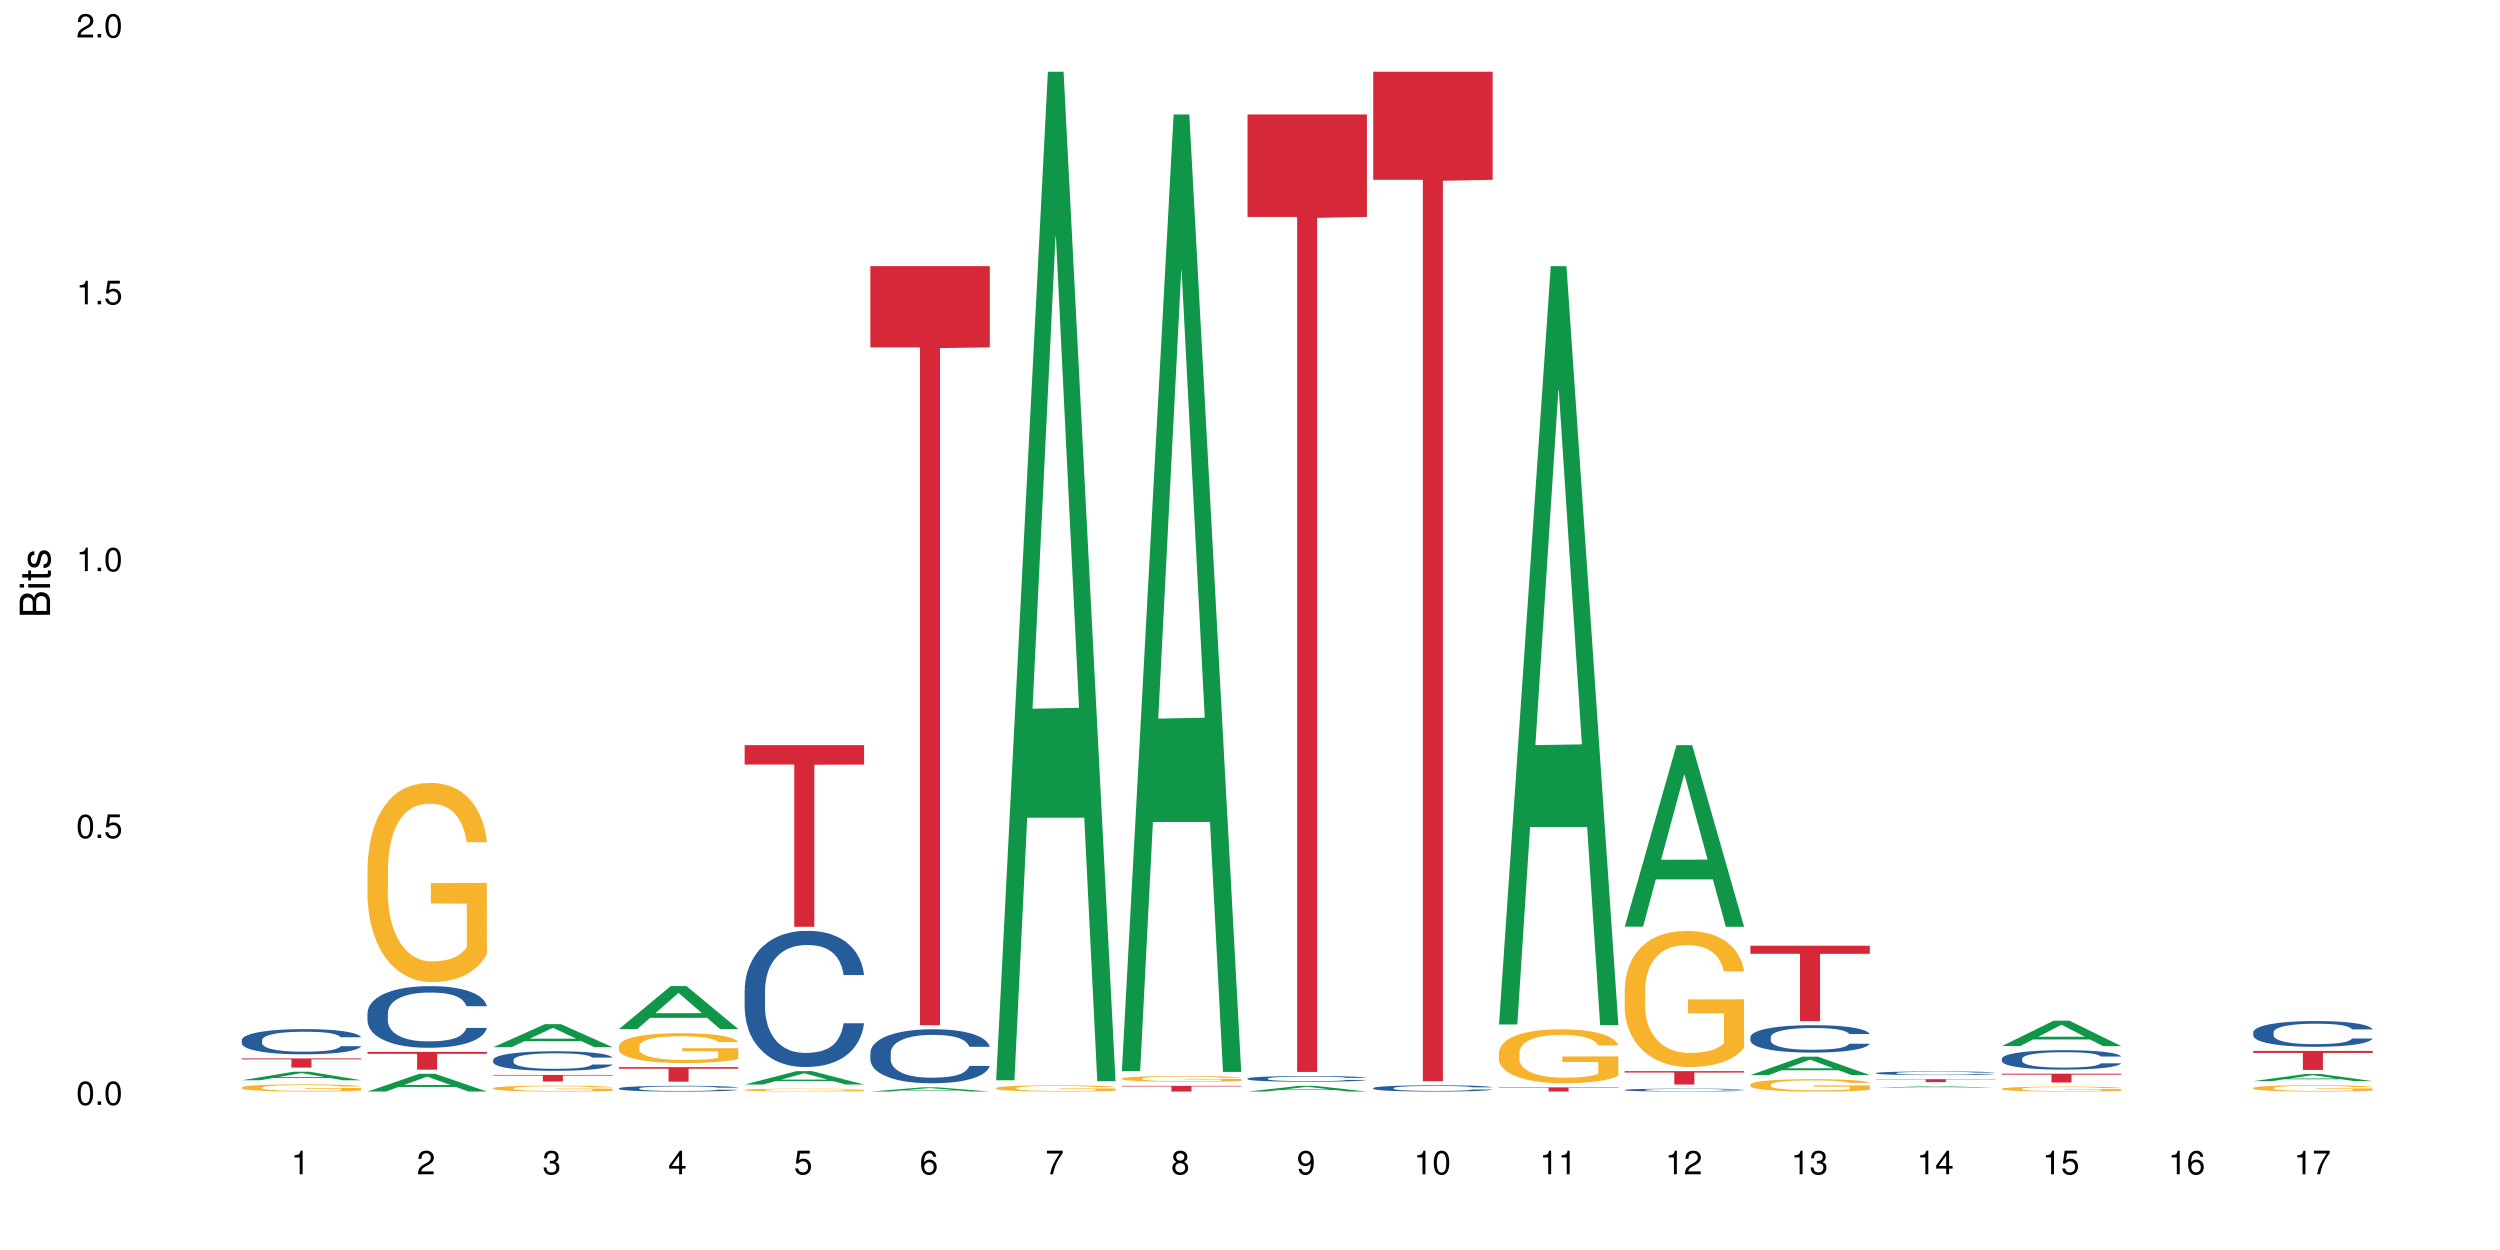 <?xml version="1.0" encoding="UTF-8"?>
<svg xmlns="http://www.w3.org/2000/svg" xmlns:xlink="http://www.w3.org/1999/xlink" width="720pt" height="360pt" viewBox="0 0 720 360" version="1.1">
<defs>
<g>
<symbol overflow="visible" id="glyph0-0">
<path style="stroke:none;" d=""/>
</symbol>
<symbol overflow="visible" id="glyph0-1">
<path style="stroke:none;" d="M 2.641 -6.797 C 2 -6.797 1.422 -6.531 1.078 -6.047 C 0.641 -5.453 0.406 -4.547 0.406 -3.297 C 0.406 -1 1.188 0.219 2.641 0.219 C 4.078 0.219 4.859 -1 4.859 -3.234 C 4.859 -4.562 4.656 -5.438 4.203 -6.047 C 3.844 -6.531 3.281 -6.797 2.641 -6.797 Z M 2.641 -6.047 C 3.547 -6.047 4 -5.125 4 -3.312 C 4 -1.375 3.562 -0.484 2.625 -0.484 C 1.734 -0.484 1.281 -1.422 1.281 -3.281 C 1.281 -5.141 1.734 -6.047 2.641 -6.047 Z M 2.641 -6.047 "/>
</symbol>
<symbol overflow="visible" id="glyph0-2">
<path style="stroke:none;" d="M 1.828 -1 L 0.828 -1 L 0.828 0 L 1.828 0 Z M 1.828 -1 "/>
</symbol>
<symbol overflow="visible" id="glyph0-3">
<path style="stroke:none;" d="M 4.562 -6.797 L 1.062 -6.797 L 0.547 -3.094 L 1.328 -3.094 C 1.719 -3.562 2.047 -3.734 2.578 -3.734 C 3.484 -3.734 4.062 -3.109 4.062 -2.094 C 4.062 -1.125 3.484 -0.531 2.578 -0.531 C 1.828 -0.531 1.375 -0.906 1.188 -1.672 L 0.328 -1.672 C 0.453 -1.109 0.547 -0.844 0.75 -0.594 C 1.125 -0.078 1.828 0.219 2.594 0.219 C 3.969 0.219 4.922 -0.781 4.922 -2.219 C 4.922 -3.562 4.031 -4.484 2.719 -4.484 C 2.25 -4.484 1.859 -4.359 1.469 -4.062 L 1.734 -5.969 L 4.562 -5.969 Z M 4.562 -6.797 "/>
</symbol>
<symbol overflow="visible" id="glyph0-4">
<path style="stroke:none;" d="M 2.484 -4.844 L 2.484 0 L 3.328 0 L 3.328 -6.797 L 2.766 -6.797 C 2.469 -5.75 2.281 -5.609 0.984 -5.453 L 0.984 -4.844 Z M 2.484 -4.844 "/>
</symbol>
<symbol overflow="visible" id="glyph0-5">
<path style="stroke:none;" d="M 4.859 -0.828 L 1.281 -0.828 C 1.359 -1.391 1.672 -1.75 2.5 -2.234 L 3.469 -2.75 C 4.406 -3.266 4.906 -3.969 4.906 -4.812 C 4.906 -5.375 4.672 -5.906 4.266 -6.266 C 3.859 -6.625 3.375 -6.797 2.719 -6.797 C 1.859 -6.797 1.219 -6.5 0.844 -5.922 C 0.609 -5.562 0.5 -5.125 0.484 -4.438 L 1.328 -4.438 C 1.359 -4.906 1.406 -5.188 1.531 -5.406 C 1.75 -5.812 2.188 -6.062 2.703 -6.062 C 3.469 -6.062 4.031 -5.516 4.031 -4.781 C 4.031 -4.25 3.719 -3.797 3.125 -3.438 L 2.234 -2.938 C 0.812 -2.141 0.406 -1.5 0.328 0 L 4.859 0 Z M 4.859 -0.828 "/>
</symbol>
<symbol overflow="visible" id="glyph0-6">
<path style="stroke:none;" d="M 2.125 -3.125 L 2.578 -3.125 C 3.516 -3.125 3.984 -2.703 3.984 -1.891 C 3.984 -1.031 3.469 -0.531 2.578 -0.531 C 1.656 -0.531 1.203 -0.984 1.156 -1.969 L 0.312 -1.969 C 0.344 -1.422 0.438 -1.078 0.609 -0.766 C 0.953 -0.109 1.625 0.219 2.547 0.219 C 3.953 0.219 4.859 -0.609 4.859 -1.906 C 4.859 -2.766 4.516 -3.25 3.703 -3.516 C 4.344 -3.766 4.656 -4.25 4.656 -4.938 C 4.656 -6.109 3.875 -6.797 2.578 -6.797 C 1.203 -6.797 0.484 -6.047 0.453 -4.609 L 1.297 -4.609 C 1.312 -5.016 1.344 -5.25 1.453 -5.453 C 1.641 -5.828 2.062 -6.062 2.594 -6.062 C 3.344 -6.062 3.797 -5.625 3.797 -4.906 C 3.797 -4.422 3.609 -4.141 3.25 -3.984 C 3.016 -3.891 2.719 -3.844 2.125 -3.844 Z M 2.125 -3.125 "/>
</symbol>
<symbol overflow="visible" id="glyph0-7">
<path style="stroke:none;" d="M 3.141 -1.625 L 3.141 0 L 3.984 0 L 3.984 -1.625 L 4.984 -1.625 L 4.984 -2.391 L 3.984 -2.391 L 3.984 -6.797 L 3.359 -6.797 L 0.266 -2.516 L 0.266 -1.625 Z M 3.141 -2.391 L 1 -2.391 L 3.141 -5.359 Z M 3.141 -2.391 "/>
</symbol>
<symbol overflow="visible" id="glyph0-8">
<path style="stroke:none;" d="M 4.781 -5.031 C 4.609 -6.141 3.891 -6.797 2.844 -6.797 C 2.094 -6.797 1.422 -6.438 1.031 -5.828 C 0.609 -5.172 0.406 -4.344 0.406 -3.094 C 0.406 -1.953 0.578 -1.234 0.984 -0.625 C 1.359 -0.078 1.953 0.219 2.703 0.219 C 3.984 0.219 4.922 -0.734 4.922 -2.078 C 4.922 -3.344 4.062 -4.234 2.844 -4.234 C 2.172 -4.234 1.641 -3.969 1.281 -3.469 C 1.281 -5.125 1.828 -6.047 2.797 -6.047 C 3.391 -6.047 3.797 -5.672 3.938 -5.031 Z M 2.734 -3.484 C 3.547 -3.484 4.062 -2.922 4.062 -2 C 4.062 -1.156 3.484 -0.531 2.703 -0.531 C 1.922 -0.531 1.328 -1.188 1.328 -2.047 C 1.328 -2.891 1.906 -3.484 2.734 -3.484 Z M 2.734 -3.484 "/>
</symbol>
<symbol overflow="visible" id="glyph0-9">
<path style="stroke:none;" d="M 4.984 -6.797 L 0.438 -6.797 L 0.438 -5.969 L 4.109 -5.969 C 2.5 -3.656 1.828 -2.234 1.328 0 L 2.219 0 C 2.594 -2.172 3.453 -4.047 4.984 -6.094 Z M 4.984 -6.797 "/>
</symbol>
<symbol overflow="visible" id="glyph0-10">
<path style="stroke:none;" d="M 3.75 -3.578 C 4.453 -4 4.688 -4.344 4.688 -4.984 C 4.688 -6.047 3.844 -6.797 2.641 -6.797 C 1.438 -6.797 0.594 -6.047 0.594 -4.984 C 0.594 -4.359 0.828 -4.016 1.516 -3.578 C 0.734 -3.203 0.359 -2.641 0.359 -1.891 C 0.359 -0.641 1.297 0.219 2.641 0.219 C 3.984 0.219 4.922 -0.641 4.922 -1.875 C 4.922 -2.641 4.531 -3.203 3.75 -3.578 Z M 2.641 -6.047 C 3.359 -6.047 3.812 -5.625 3.812 -4.969 C 3.812 -4.344 3.344 -3.922 2.641 -3.922 C 1.922 -3.922 1.453 -4.344 1.453 -4.984 C 1.453 -5.625 1.922 -6.047 2.641 -6.047 Z M 2.641 -3.203 C 3.484 -3.203 4.062 -2.672 4.062 -1.875 C 4.062 -1.062 3.484 -0.531 2.625 -0.531 C 1.797 -0.531 1.219 -1.078 1.219 -1.875 C 1.219 -2.672 1.797 -3.203 2.641 -3.203 Z M 2.641 -3.203 "/>
</symbol>
<symbol overflow="visible" id="glyph0-11">
<path style="stroke:none;" d="M 0.516 -1.547 C 0.672 -0.438 1.406 0.219 2.438 0.219 C 3.188 0.219 3.859 -0.141 4.266 -0.75 C 4.688 -1.406 4.891 -2.25 4.891 -3.484 C 4.891 -4.625 4.703 -5.359 4.312 -5.953 C 3.938 -6.5 3.344 -6.797 2.594 -6.797 C 1.297 -6.797 0.359 -5.844 0.359 -4.516 C 0.359 -3.25 1.234 -2.344 2.453 -2.344 C 3.094 -2.344 3.562 -2.578 4.016 -3.109 C 4 -1.453 3.469 -0.531 2.5 -0.531 C 1.906 -0.531 1.484 -0.906 1.359 -1.547 Z M 2.578 -6.062 C 3.375 -6.062 3.969 -5.406 3.969 -4.531 C 3.969 -3.688 3.375 -3.094 2.547 -3.094 C 1.734 -3.094 1.234 -3.672 1.234 -4.578 C 1.234 -5.438 1.797 -6.062 2.578 -6.062 Z M 2.578 -6.062 "/>
</symbol>
<symbol overflow="visible" id="glyph1-0">
<path style="stroke:none;" d=""/>
</symbol>
<symbol overflow="visible" id="glyph1-1">
<path style="stroke:none;" d="M 0 -0.953 L 0 -4.891 C 0 -5.719 -0.234 -6.344 -0.734 -6.797 C -1.188 -7.234 -1.812 -7.469 -2.5 -7.469 C -3.547 -7.469 -4.188 -7 -4.625 -5.875 C -4.984 -6.672 -5.641 -7.094 -6.531 -7.094 C -7.156 -7.094 -7.734 -6.859 -8.141 -6.391 C -8.562 -5.938 -8.75 -5.344 -8.75 -4.5 L -8.75 -0.953 Z M -4.984 -2.062 L -7.766 -2.062 L -7.766 -4.219 C -7.766 -4.844 -7.688 -5.203 -7.453 -5.5 C -7.219 -5.812 -6.859 -5.969 -6.375 -5.969 C -5.906 -5.969 -5.531 -5.812 -5.297 -5.5 C -5.062 -5.203 -4.984 -4.844 -4.984 -4.219 Z M -0.984 -2.062 L -4 -2.062 L -4 -4.781 C -4 -5.328 -3.859 -5.688 -3.578 -5.953 C -3.297 -6.219 -2.922 -6.359 -2.484 -6.359 C -2.062 -6.359 -1.688 -6.219 -1.406 -5.953 C -1.109 -5.688 -0.984 -5.328 -0.984 -4.781 Z M -0.984 -2.062 "/>
</symbol>
<symbol overflow="visible" id="glyph1-2">
<path style="stroke:none;" d="M -6.281 -1.797 L -6.281 -0.797 L 0 -0.797 L 0 -1.797 Z M -8.75 -1.797 L -8.75 -0.797 L -7.484 -0.797 L -7.484 -1.797 Z M -8.75 -1.797 "/>
</symbol>
<symbol overflow="visible" id="glyph1-3">
<path style="stroke:none;" d="M -6.281 -3.047 L -6.281 -2.016 L -8.016 -2.016 L -8.016 -1.016 L -6.281 -1.016 L -6.281 -0.172 L -5.469 -0.172 L -5.469 -1.016 L -0.719 -1.016 C -0.078 -1.016 0.281 -1.453 0.281 -2.234 C 0.281 -2.469 0.25 -2.719 0.188 -3.047 L -0.641 -3.047 C -0.609 -2.922 -0.594 -2.766 -0.594 -2.562 C -0.594 -2.141 -0.719 -2.016 -1.156 -2.016 L -5.469 -2.016 L -5.469 -3.047 Z M -6.281 -3.047 "/>
</symbol>
<symbol overflow="visible" id="glyph1-4">
<path style="stroke:none;" d="M -4.531 -5.25 C -5.766 -5.25 -6.469 -4.422 -6.469 -2.969 C -6.469 -1.516 -5.719 -0.562 -4.547 -0.562 C -3.562 -0.562 -3.094 -1.062 -2.734 -2.562 L -2.516 -3.484 C -2.344 -4.188 -2.094 -4.469 -1.625 -4.469 C -1.047 -4.469 -0.641 -3.875 -0.641 -3 C -0.641 -2.453 -0.797 -2 -1.062 -1.75 C -1.25 -1.594 -1.422 -1.531 -1.875 -1.469 L -1.875 -0.406 C -0.422 -0.453 0.281 -1.266 0.281 -2.922 C 0.281 -4.5 -0.5 -5.516 -1.719 -5.516 C -2.656 -5.516 -3.172 -4.984 -3.469 -3.734 L -3.703 -2.766 C -3.891 -1.953 -4.156 -1.609 -4.594 -1.609 C -5.172 -1.609 -5.547 -2.125 -5.547 -2.938 C -5.547 -3.75 -5.203 -4.172 -4.531 -4.203 Z M -4.531 -5.25 "/>
</symbol>
</g>
</defs>
<g id="surface97690">
<rect x="0" y="0" width="720" height="360" style="fill:rgb(100%,100%,100%);fill-opacity:1;stroke:none;"/>
<path style=" stroke:none;fill-rule:nonzero;fill:rgb(6.275%,58.824%,28.235%);fill-opacity:1;" d="M 69.629 311.109 L 69.668 311.109 L 84.551 308.652 L 89.07 308.652 L 104.027 311.113 L 98.77 311.113 L 95.023 310.473 L 78.598 310.473 L 74.922 311.109 L 69.629 311.109 L 80.176 310.207 L 93.516 310.203 L 86.863 309.055 L 86.789 309.051 L 86.719 309.059 L 80.141 310.203 L 80.176 310.207 Z M 69.629 311.109 "/>
<path style=" stroke:none;fill-rule:nonzero;fill:rgb(14.51%,36.078%,60%);fill-opacity:1;" d="M 69.629 299.547 L 69.672 299.539 L 69.672 299.379 L 69.797 299.129 L 70.09 298.809 L 70.383 298.59 L 71.141 298.199 L 72.188 297.82 L 73.277 297.531 L 74.074 297.359 L 74.789 297.227 L 76.426 296.98 L 77.473 296.855 L 78.605 296.742 L 79.992 296.629 L 80.996 296.562 L 83.262 296.457 L 84.941 296.41 L 86.242 296.391 L 89.051 296.391 L 90.73 296.418 L 91.945 296.449 L 93.289 296.504 L 94.422 296.562 L 96.391 296.707 L 98.152 296.895 L 98.949 297 L 100.207 297.207 L 101.172 297.406 L 101.844 297.578 L 102.602 297.82 L 103.27 298.121 L 103.773 298.457 L 104.027 298.742 L 98.152 298.742 L 97.859 298.477 L 97.523 298.273 L 96.895 298 L 96.266 297.809 L 95.387 297.617 L 94.586 297.492 L 93.496 297.363 L 92.531 297.285 L 91.527 297.227 L 90.562 297.188 L 88.715 297.145 L 86.574 297.145 L 85.777 297.16 L 84.145 297.211 L 83.262 297.258 L 82.004 297.352 L 81.121 297.438 L 80.074 297.57 L 79.359 297.684 L 78.48 297.855 L 77.852 298.008 L 77.137 298.227 L 76.719 298.391 L 76.34 298.578 L 76.004 298.797 L 75.754 299.027 L 75.586 299.273 L 75.5 299.512 L 75.5 300.539 L 75.586 300.777 L 75.797 301.055 L 76.34 301.461 L 77.137 301.812 L 78.062 302.09 L 78.941 302.289 L 79.445 302.383 L 80.117 302.488 L 81.164 302.621 L 82.676 302.754 L 83.555 302.805 L 84.898 302.859 L 86.281 302.887 L 88.129 302.887 L 89.766 302.859 L 90.855 302.824 L 91.988 302.773 L 93.539 302.66 L 94.504 302.555 L 95.344 302.43 L 95.973 302.301 L 96.391 302.195 L 97.02 301.992 L 97.523 301.766 L 97.902 301.535 L 98.152 301.309 L 104.027 301.309 L 103.773 301.574 L 103.398 301.832 L 103.02 302.023 L 102.434 302.258 L 101.762 302.461 L 100.797 302.691 L 100 302.848 L 98.949 303.012 L 97.984 303.137 L 96.938 303.25 L 95.387 303.383 L 94.379 303.449 L 93.289 303.508 L 91.988 303.562 L 90.352 303.609 L 88.59 303.633 L 86.953 303.641 L 85.191 303.629 L 83.891 303.602 L 82.172 303.543 L 80.031 303.422 L 78.48 303.297 L 77.266 303.172 L 76.215 303.039 L 75.039 302.859 L 73.531 302.566 L 72.609 302.344 L 71.977 302.156 L 71.266 301.898 L 70.762 301.668 L 70.176 301.293 L 69.754 300.824 L 69.629 300.461 Z M 69.629 299.547 "/>
<path style=" stroke:none;fill-rule:nonzero;fill:rgb(96.863%,70.196%,16.863%);fill-opacity:1;" d="M 69.629 313.184 L 69.672 313.18 L 69.672 313.145 L 69.84 313.059 L 70.258 312.941 L 70.805 312.844 L 71.391 312.766 L 71.77 312.727 L 72.398 312.672 L 72.941 312.629 L 74.328 312.543 L 76.09 312.465 L 77.055 312.43 L 78.145 312.398 L 79.695 312.363 L 80.41 312.348 L 82.59 312.316 L 85.066 312.297 L 87.793 312.293 L 89.051 312.297 L 90.77 312.301 L 93.121 312.324 L 94.461 312.344 L 95.512 312.363 L 96.602 312.387 L 97.945 312.426 L 99.203 312.469 L 100.207 312.516 L 101.215 312.57 L 102.055 312.633 L 102.766 312.699 L 103.398 312.777 L 103.773 312.844 L 104.027 312.91 L 98.195 312.91 L 97.859 312.844 L 97.48 312.793 L 96.852 312.73 L 96.223 312.688 L 95.594 312.648 L 94.422 312.602 L 93.414 312.57 L 92.156 312.543 L 90.938 312.527 L 89.555 312.516 L 88.715 312.512 L 86.492 312.512 L 84.48 312.523 L 83.305 312.539 L 82.465 312.555 L 81.289 312.582 L 80.578 312.605 L 80.156 312.621 L 78.898 312.68 L 78.062 312.734 L 77.598 312.77 L 77.012 312.828 L 76.594 312.879 L 76.133 312.953 L 75.879 313.012 L 75.543 313.141 L 75.5 313.48 L 75.629 313.555 L 75.879 313.629 L 76.215 313.699 L 76.719 313.77 L 77.223 313.824 L 78.102 313.898 L 78.859 313.949 L 79.445 313.98 L 80.578 314.031 L 81.039 314.051 L 82.129 314.086 L 83.262 314.109 L 84.645 314.133 L 85.695 314.145 L 87.371 314.156 L 89.512 314.156 L 92.027 314.145 L 93.625 314.129 L 94.715 314.113 L 95.426 314.098 L 96.309 314.078 L 96.938 314.059 L 97.523 314.039 L 98.238 314.008 L 98.238 313.555 L 87.875 313.551 L 87.875 313.34 L 103.984 313.336 L 104.027 314.078 L 103.145 314.129 L 102.055 314.18 L 101.004 314.219 L 99.914 314.25 L 98.363 314.285 L 97.105 314.309 L 95.176 314.336 L 93.414 314.352 L 91.566 314.363 L 89.934 314.367 L 88.004 314.371 L 86.281 314.367 L 84.438 314.355 L 82.969 314.34 L 81.625 314.32 L 80.285 314.297 L 78.605 314.258 L 77.516 314.223 L 76.383 314.184 L 75.25 314.137 L 74.242 314.086 L 73.574 314.047 L 72.902 314 L 72.188 313.945 L 71.516 313.879 L 71.012 313.82 L 70.551 313.754 L 70.215 313.691 L 69.883 313.605 L 69.715 313.539 L 69.629 313.48 Z M 69.629 313.184 "/>
<path style=" stroke:none;fill-rule:nonzero;fill:rgb(83.922%,15.686%,22.353%);fill-opacity:1;" d="M 69.629 304.82 L 104.027 304.82 L 104.027 305.105 L 89.691 305.105 L 89.691 307.473 L 83.922 307.473 L 83.922 305.109 L 83.84 305.105 L 69.629 305.105 Z M 69.629 304.82 "/>
<path style=" stroke:none;fill-rule:nonzero;fill:rgb(6.275%,58.824%,28.235%);fill-opacity:1;" d="M 105.836 314.367 L 105.871 314.359 L 120.758 309.246 L 125.277 309.246 L 140.234 314.371 L 134.977 314.371 L 131.23 313.031 L 114.805 313.031 L 111.129 314.367 L 105.836 314.367 L 116.383 312.48 L 129.723 312.473 L 123.07 310.082 L 122.996 310.078 L 122.926 310.09 L 116.348 312.473 L 116.383 312.48 Z M 105.836 314.367 "/>
<path style=" stroke:none;fill-rule:nonzero;fill:rgb(14.51%,36.078%,60%);fill-opacity:1;" d="M 105.836 291.738 L 105.879 291.723 L 105.879 291.332 L 106.004 290.715 L 106.297 289.938 L 106.59 289.402 L 107.348 288.445 L 108.395 287.523 L 109.484 286.809 L 110.281 286.387 L 110.996 286.062 L 112.633 285.465 L 113.68 285.156 L 114.812 284.879 L 116.195 284.605 L 117.203 284.441 L 119.469 284.184 L 121.148 284.07 L 122.449 284.02 L 125.258 284.02 L 126.938 284.086 L 128.152 284.168 L 129.496 284.297 L 130.629 284.441 L 132.598 284.797 L 134.359 285.254 L 135.156 285.512 L 136.414 286.016 L 137.379 286.5 L 138.051 286.922 L 138.809 287.523 L 139.477 288.254 L 139.98 289.078 L 140.234 289.777 L 134.359 289.777 L 134.066 289.129 L 133.73 288.625 L 133.102 287.961 L 132.473 287.488 L 131.59 287.02 L 130.793 286.711 L 129.703 286.402 L 128.738 286.211 L 127.734 286.062 L 126.77 285.965 L 124.922 285.867 L 122.781 285.867 L 121.984 285.902 L 120.352 286.031 L 119.469 286.145 L 118.211 286.371 L 117.328 286.582 L 116.281 286.906 L 115.566 287.184 L 114.688 287.602 L 114.059 287.977 L 113.344 288.512 L 112.926 288.918 L 112.547 289.371 L 112.211 289.906 L 111.961 290.473 L 111.793 291.074 L 111.707 291.656 L 111.707 294.172 L 111.793 294.754 L 112.004 295.434 L 112.547 296.426 L 113.344 297.285 L 114.27 297.965 L 115.148 298.449 L 115.652 298.68 L 116.324 298.938 L 117.371 299.262 L 118.883 299.586 L 119.762 299.715 L 121.105 299.844 L 122.488 299.91 L 124.336 299.91 L 125.973 299.844 L 127.062 299.766 L 128.195 299.633 L 129.746 299.359 L 130.711 299.098 L 131.551 298.793 L 132.18 298.484 L 132.598 298.223 L 133.227 297.723 L 133.73 297.172 L 134.109 296.602 L 134.359 296.051 L 140.234 296.051 L 139.98 296.699 L 139.605 297.332 L 139.227 297.801 L 138.641 298.371 L 137.969 298.871 L 137.004 299.441 L 136.207 299.812 L 135.156 300.219 L 134.191 300.527 L 133.145 300.801 L 131.59 301.125 L 130.586 301.289 L 129.496 301.434 L 128.195 301.562 L 126.559 301.676 L 124.797 301.742 L 123.16 301.758 L 121.398 301.727 L 120.098 301.66 L 118.379 301.516 L 116.238 301.223 L 114.688 300.914 L 113.469 300.605 L 112.422 300.281 L 111.246 299.844 L 109.738 299.133 L 108.816 298.582 L 108.184 298.125 L 107.473 297.496 L 106.969 296.926 L 106.383 296.02 L 105.961 294.867 L 105.836 293.977 Z M 105.836 291.738 "/>
<path style=" stroke:none;fill-rule:nonzero;fill:rgb(96.863%,70.196%,16.863%);fill-opacity:1;" d="M 105.836 250.039 L 105.879 249.988 L 105.879 248.938 L 106.047 246.582 L 106.465 243.332 L 107.012 240.66 L 107.598 238.562 L 107.977 237.465 L 108.605 235.891 L 109.148 234.738 L 110.535 232.383 L 112.297 230.18 L 113.262 229.238 L 114.352 228.348 L 115.902 227.352 L 116.617 226.984 L 118.797 226.145 L 121.273 225.621 L 124 225.465 L 125.258 225.516 L 126.977 225.727 L 129.328 226.301 L 130.668 226.828 L 131.719 227.352 L 132.809 228.031 L 134.152 229.078 L 135.41 230.336 L 136.414 231.594 L 137.422 233.168 L 138.262 234.844 L 138.973 236.676 L 139.605 238.879 L 139.98 240.711 L 140.234 242.547 L 134.402 242.547 L 134.066 240.711 L 133.688 239.297 L 133.059 237.566 L 132.43 236.312 L 131.801 235.316 L 130.629 233.953 L 129.621 233.113 L 128.363 232.383 L 127.145 231.91 L 125.762 231.594 L 124.922 231.488 L 122.699 231.488 L 120.688 231.855 L 119.512 232.277 L 118.672 232.695 L 117.496 233.48 L 116.785 234.109 L 116.363 234.527 L 115.105 236.152 L 114.27 237.621 L 113.805 238.617 L 113.219 240.188 L 112.801 241.602 L 112.34 243.699 L 112.086 245.27 L 111.75 248.836 L 111.707 258.266 L 111.836 260.258 L 112.086 262.406 L 112.422 264.293 L 112.926 266.281 L 113.43 267.801 L 114.309 269.848 L 115.066 271.207 L 115.652 272.098 L 116.785 273.516 L 117.246 273.984 L 118.336 274.93 L 119.469 275.66 L 120.852 276.289 L 121.902 276.605 L 123.578 276.867 L 125.719 276.867 L 128.234 276.555 L 129.828 276.133 L 130.922 275.715 L 131.633 275.348 L 132.516 274.77 L 133.145 274.246 L 133.73 273.672 L 134.445 272.781 L 134.445 260.258 L 124.082 260.203 L 124.082 254.336 L 140.191 254.285 L 140.234 274.77 L 139.352 276.188 L 138.262 277.547 L 137.211 278.598 L 136.121 279.488 L 134.57 280.484 L 133.312 281.113 L 131.383 281.844 L 129.621 282.316 L 127.773 282.633 L 126.137 282.789 L 124.211 282.84 L 122.488 282.734 L 120.645 282.422 L 119.176 282.004 L 117.832 281.477 L 116.492 280.797 L 114.812 279.695 L 113.723 278.805 L 112.59 277.707 L 111.457 276.395 L 110.449 274.98 L 109.781 273.879 L 109.109 272.621 L 108.395 271.051 L 107.723 269.27 L 107.219 267.645 L 106.758 265.812 L 106.422 264.082 L 106.09 261.723 L 105.922 259.836 L 105.836 258.215 Z M 105.836 250.039 "/>
<path style=" stroke:none;fill-rule:nonzero;fill:rgb(83.922%,15.686%,22.353%);fill-opacity:1;" d="M 105.836 302.938 L 140.234 302.938 L 140.234 303.488 L 125.898 303.492 L 125.898 308.066 L 120.129 308.066 L 120.129 303.496 L 120.047 303.488 L 105.836 303.488 Z M 105.836 302.938 "/>
<path style=" stroke:none;fill-rule:nonzero;fill:rgb(6.275%,58.824%,28.235%);fill-opacity:1;" d="M 142.043 301.59 L 142.078 301.582 L 156.965 294.941 L 161.484 294.941 L 176.441 301.594 L 171.184 301.594 L 167.438 299.859 L 151.012 299.859 L 147.336 301.59 L 142.043 301.59 L 152.59 299.141 L 165.93 299.133 L 159.277 296.031 L 159.203 296.023 L 159.133 296.043 L 152.555 299.133 L 152.59 299.141 Z M 142.043 301.59 "/>
<path style=" stroke:none;fill-rule:nonzero;fill:rgb(14.51%,36.078%,60%);fill-opacity:1;" d="M 142.043 305.219 L 142.086 305.215 L 142.086 305.09 L 142.211 304.895 L 142.504 304.648 L 142.797 304.48 L 143.555 304.176 L 144.602 303.883 L 145.691 303.656 L 146.488 303.523 L 147.203 303.422 L 148.84 303.23 L 149.887 303.133 L 151.02 303.047 L 152.402 302.957 L 153.41 302.906 L 155.676 302.824 L 157.355 302.789 L 158.652 302.773 L 161.465 302.773 L 163.145 302.793 L 164.359 302.82 L 165.703 302.859 L 166.832 302.906 L 168.805 303.02 L 170.566 303.164 L 171.363 303.246 L 172.621 303.406 L 173.586 303.559 L 174.258 303.695 L 175.012 303.883 L 175.684 304.113 L 176.188 304.375 L 176.441 304.598 L 170.566 304.598 L 170.273 304.391 L 169.938 304.234 L 169.309 304.023 L 168.68 303.875 L 167.797 303.723 L 167 303.625 L 165.91 303.527 L 164.945 303.469 L 163.941 303.422 L 162.977 303.391 L 161.129 303.359 L 158.988 303.359 L 158.191 303.371 L 156.559 303.41 L 155.676 303.445 L 154.418 303.52 L 153.535 303.586 L 152.488 303.688 L 151.773 303.777 L 150.895 303.91 L 150.266 304.027 L 149.551 304.195 L 149.133 304.324 L 148.754 304.469 L 148.418 304.641 L 148.168 304.82 L 148 305.008 L 147.914 305.195 L 147.914 305.988 L 148 306.176 L 148.211 306.391 L 148.754 306.703 L 149.551 306.977 L 150.473 307.191 L 151.355 307.348 L 151.859 307.418 L 152.531 307.5 L 153.578 307.602 L 155.09 307.707 L 155.969 307.746 L 157.312 307.789 L 158.695 307.809 L 160.543 307.809 L 162.18 307.789 L 163.27 307.762 L 164.402 307.723 L 165.953 307.633 L 166.918 307.551 L 167.758 307.453 L 168.387 307.355 L 168.805 307.273 L 169.434 307.117 L 169.938 306.941 L 170.316 306.762 L 170.566 306.586 L 176.441 306.586 L 176.188 306.793 L 175.812 306.992 L 175.434 307.141 L 174.848 307.32 L 174.176 307.48 L 173.211 307.66 L 172.414 307.777 L 171.363 307.906 L 170.398 308.004 L 169.352 308.09 L 167.797 308.195 L 166.793 308.246 L 165.703 308.293 L 164.402 308.332 L 162.766 308.367 L 161.004 308.391 L 159.367 308.395 L 157.605 308.383 L 156.305 308.363 L 154.586 308.316 L 152.445 308.227 L 150.895 308.129 L 149.676 308.031 L 148.629 307.926 L 147.453 307.789 L 145.945 307.562 L 145.02 307.387 L 144.391 307.242 L 143.68 307.043 L 143.176 306.863 L 142.59 306.574 L 142.168 306.211 L 142.043 305.93 Z M 142.043 305.219 "/>
<path style=" stroke:none;fill-rule:nonzero;fill:rgb(96.863%,70.196%,16.863%);fill-opacity:1;" d="M 142.043 313.395 L 142.086 313.395 L 142.086 313.363 L 142.254 313.293 L 142.672 313.195 L 143.219 313.117 L 143.805 313.055 L 144.184 313.023 L 144.812 312.977 L 145.355 312.941 L 146.742 312.871 L 148.504 312.805 L 149.469 312.777 L 150.559 312.75 L 152.109 312.723 L 152.824 312.711 L 155.004 312.684 L 157.48 312.668 L 160.207 312.664 L 161.465 312.668 L 163.184 312.672 L 165.535 312.691 L 166.875 312.707 L 167.926 312.723 L 169.016 312.742 L 170.359 312.773 L 171.617 312.809 L 172.621 312.848 L 173.629 312.895 L 174.469 312.945 L 175.18 313 L 175.812 313.062 L 176.188 313.117 L 176.441 313.172 L 170.609 313.172 L 170.273 313.117 L 169.895 313.078 L 169.266 313.023 L 168.637 312.988 L 168.008 312.957 L 166.832 312.918 L 165.828 312.895 L 164.57 312.871 L 163.352 312.855 L 161.969 312.848 L 161.129 312.844 L 158.906 312.844 L 156.891 312.855 L 155.719 312.867 L 154.879 312.879 L 153.703 312.902 L 152.992 312.922 L 152.57 312.934 L 151.312 312.984 L 150.473 313.027 L 150.012 313.055 L 149.426 313.102 L 149.008 313.145 L 148.547 313.207 L 148.293 313.254 L 147.957 313.359 L 147.914 313.641 L 148.043 313.699 L 148.293 313.762 L 148.629 313.82 L 149.133 313.879 L 149.637 313.922 L 150.516 313.984 L 151.273 314.023 L 151.859 314.051 L 152.992 314.094 L 153.453 314.109 L 154.543 314.137 L 155.676 314.156 L 157.059 314.176 L 158.109 314.184 L 159.785 314.191 L 161.926 314.191 L 164.441 314.184 L 166.035 314.172 L 167.129 314.16 L 167.84 314.148 L 168.723 314.129 L 169.352 314.113 L 169.938 314.098 L 170.652 314.07 L 170.652 313.699 L 160.289 313.699 L 160.289 313.523 L 176.398 313.523 L 176.441 314.129 L 175.559 314.172 L 174.469 314.215 L 173.418 314.246 L 172.328 314.27 L 170.777 314.301 L 169.52 314.32 L 167.59 314.34 L 165.828 314.355 L 163.98 314.363 L 162.344 314.367 L 160.418 314.371 L 158.695 314.367 L 156.852 314.359 L 155.383 314.348 L 154.039 314.332 L 152.699 314.309 L 151.02 314.277 L 149.93 314.25 L 148.797 314.219 L 147.664 314.18 L 146.656 314.137 L 145.984 314.105 L 145.316 314.066 L 144.602 314.02 L 143.93 313.969 L 143.426 313.918 L 142.965 313.863 L 142.629 313.812 L 142.293 313.742 L 142.129 313.688 L 142.043 313.637 Z M 142.043 313.395 "/>
<path style=" stroke:none;fill-rule:nonzero;fill:rgb(83.922%,15.686%,22.353%);fill-opacity:1;" d="M 142.043 309.574 L 176.441 309.574 L 176.441 309.777 L 162.105 309.781 L 162.105 311.484 L 156.336 311.484 L 156.336 309.781 L 156.254 309.777 L 142.043 309.777 Z M 142.043 309.574 "/>
<path style=" stroke:none;fill-rule:nonzero;fill:rgb(6.275%,58.824%,28.235%);fill-opacity:1;" d="M 178.25 296.363 L 178.285 296.352 L 193.172 283.98 L 197.691 283.98 L 212.648 296.375 L 207.391 296.375 L 203.645 293.141 L 187.219 293.141 L 183.543 296.363 L 178.25 296.363 L 188.797 291.801 L 202.137 291.789 L 195.484 286.004 L 195.41 285.992 L 195.34 286.027 L 188.762 291.789 L 188.797 291.801 Z M 178.25 296.363 "/>
<path style=" stroke:none;fill-rule:nonzero;fill:rgb(14.51%,36.078%,60%);fill-opacity:1;" d="M 178.25 313.434 L 178.293 313.43 L 178.293 313.395 L 178.418 313.336 L 178.711 313.262 L 179.004 313.215 L 179.762 313.125 L 180.809 313.035 L 181.898 312.969 L 182.695 312.93 L 183.41 312.898 L 185.047 312.844 L 186.094 312.816 L 187.227 312.789 L 188.609 312.762 L 189.617 312.75 L 191.883 312.723 L 193.562 312.715 L 194.859 312.707 L 197.672 312.707 L 199.348 312.715 L 200.566 312.723 L 201.91 312.734 L 203.039 312.75 L 205.012 312.781 L 206.773 312.824 L 207.57 312.848 L 208.828 312.895 L 209.793 312.941 L 210.465 312.98 L 211.219 313.035 L 211.891 313.105 L 212.395 313.184 L 212.648 313.25 L 206.773 313.25 L 206.48 313.188 L 206.145 313.141 L 205.516 313.078 L 204.887 313.035 L 204.004 312.988 L 203.207 312.961 L 202.117 312.934 L 201.152 312.914 L 200.148 312.898 L 199.184 312.891 L 197.336 312.883 L 195.195 312.883 L 194.398 312.887 L 192.766 312.898 L 191.883 312.906 L 190.625 312.93 L 189.742 312.949 L 188.695 312.98 L 187.98 313.004 L 187.102 313.043 L 186.473 313.078 L 185.758 313.129 L 185.34 313.168 L 184.961 313.211 L 184.625 313.262 L 184.375 313.312 L 184.207 313.371 L 184.121 313.426 L 184.121 313.66 L 184.207 313.715 L 184.418 313.777 L 184.961 313.871 L 185.758 313.953 L 186.68 314.016 L 187.562 314.062 L 188.066 314.082 L 188.738 314.105 L 189.785 314.137 L 191.297 314.168 L 192.176 314.18 L 193.52 314.191 L 194.902 314.199 L 196.75 314.199 L 198.387 314.191 L 199.477 314.184 L 200.609 314.172 L 202.16 314.145 L 203.125 314.121 L 203.965 314.094 L 204.594 314.062 L 205.012 314.039 L 205.641 313.992 L 206.145 313.941 L 206.523 313.887 L 206.773 313.836 L 212.648 313.836 L 212.395 313.898 L 212.016 313.957 L 211.641 314 L 211.055 314.055 L 210.383 314.102 L 209.418 314.152 L 208.621 314.188 L 207.57 314.227 L 206.605 314.254 L 205.559 314.281 L 204.004 314.312 L 203 314.328 L 201.91 314.34 L 200.609 314.352 L 198.973 314.363 L 197.211 314.367 L 195.574 314.371 L 193.812 314.367 L 192.512 314.363 L 190.793 314.348 L 188.652 314.32 L 187.102 314.293 L 185.883 314.262 L 184.836 314.234 L 183.66 314.191 L 182.152 314.125 L 181.227 314.074 L 180.598 314.031 L 179.887 313.973 L 179.383 313.918 L 178.797 313.832 L 178.375 313.727 L 178.25 313.641 Z M 178.25 313.434 "/>
<path style=" stroke:none;fill-rule:nonzero;fill:rgb(96.863%,70.196%,16.863%);fill-opacity:1;" d="M 178.25 301.242 L 178.293 301.234 L 178.293 301.078 L 178.461 300.723 L 178.879 300.234 L 179.426 299.836 L 180.012 299.52 L 180.391 299.355 L 181.02 299.117 L 181.562 298.945 L 182.949 298.594 L 184.711 298.262 L 185.676 298.121 L 186.766 297.988 L 188.316 297.836 L 189.031 297.781 L 191.211 297.656 L 193.688 297.578 L 196.414 297.555 L 197.672 297.562 L 199.391 297.594 L 201.742 297.68 L 203.082 297.758 L 204.133 297.836 L 205.223 297.941 L 206.562 298.098 L 207.824 298.285 L 208.828 298.473 L 209.836 298.711 L 210.676 298.961 L 211.387 299.238 L 212.016 299.566 L 212.395 299.844 L 212.648 300.117 L 206.816 300.117 L 206.48 299.844 L 206.102 299.629 L 205.473 299.371 L 204.844 299.184 L 204.215 299.031 L 203.039 298.828 L 202.035 298.703 L 200.777 298.594 L 199.559 298.523 L 198.176 298.473 L 197.336 298.457 L 195.113 298.457 L 193.098 298.516 L 191.926 298.578 L 191.086 298.641 L 189.91 298.758 L 189.199 298.852 L 188.777 298.914 L 187.52 299.16 L 186.68 299.379 L 186.219 299.527 L 185.633 299.762 L 185.215 299.977 L 184.754 300.289 L 184.5 300.527 L 184.164 301.062 L 184.121 302.477 L 184.25 302.773 L 184.5 303.098 L 184.836 303.379 L 185.34 303.68 L 185.844 303.906 L 186.723 304.211 L 187.48 304.418 L 188.066 304.551 L 189.199 304.762 L 189.66 304.832 L 190.75 304.977 L 191.883 305.086 L 193.266 305.18 L 194.316 305.227 L 195.992 305.266 L 198.133 305.266 L 200.648 305.219 L 202.242 305.156 L 203.336 305.094 L 204.047 305.039 L 204.93 304.953 L 205.559 304.875 L 206.145 304.785 L 206.859 304.652 L 206.859 302.773 L 196.496 302.766 L 196.496 301.887 L 212.605 301.879 L 212.648 304.953 L 211.766 305.164 L 210.676 305.367 L 209.625 305.527 L 208.535 305.66 L 206.984 305.809 L 205.727 305.902 L 203.797 306.012 L 202.035 306.082 L 200.188 306.129 L 198.551 306.156 L 196.621 306.164 L 194.902 306.148 L 193.059 306.098 L 191.59 306.035 L 190.246 305.957 L 188.906 305.855 L 187.227 305.691 L 186.137 305.559 L 185.004 305.391 L 183.871 305.195 L 182.863 304.984 L 182.191 304.816 L 181.523 304.629 L 180.809 304.395 L 180.137 304.125 L 179.633 303.883 L 179.172 303.609 L 178.836 303.348 L 178.5 302.996 L 178.336 302.711 L 178.25 302.469 Z M 178.25 301.242 "/>
<path style=" stroke:none;fill-rule:nonzero;fill:rgb(83.922%,15.686%,22.353%);fill-opacity:1;" d="M 178.25 307.34 L 212.648 307.34 L 212.648 307.789 L 198.312 307.793 L 198.312 311.527 L 192.543 311.527 L 192.543 307.797 L 192.461 307.789 L 178.25 307.789 Z M 178.25 307.34 "/>
<path style=" stroke:none;fill-rule:nonzero;fill:rgb(6.275%,58.824%,28.235%);fill-opacity:1;" d="M 214.457 312.348 L 214.492 312.344 L 229.379 308.484 L 233.898 308.484 L 248.855 312.352 L 243.598 312.352 L 239.852 311.344 L 223.422 311.344 L 219.75 312.348 L 214.457 312.348 L 225.004 310.926 L 238.344 310.922 L 231.691 309.117 L 231.617 309.113 L 231.547 309.121 L 224.969 310.922 L 225.004 310.926 Z M 214.457 312.348 "/>
<path style=" stroke:none;fill-rule:nonzero;fill:rgb(14.51%,36.078%,60%);fill-opacity:1;" d="M 214.457 285.16 L 214.5 285.121 L 214.5 284.262 L 214.625 282.902 L 214.918 281.18 L 215.211 280 L 215.969 277.883 L 217.016 275.84 L 218.105 274.266 L 218.902 273.332 L 219.617 272.617 L 221.254 271.289 L 222.301 270.609 L 223.434 270 L 224.816 269.391 L 225.824 269.035 L 228.09 268.461 L 229.77 268.211 L 231.066 268.102 L 233.879 268.102 L 235.555 268.246 L 236.773 268.426 L 238.117 268.711 L 239.246 269.035 L 241.219 269.82 L 242.98 270.824 L 243.777 271.398 L 245.035 272.508 L 246 273.586 L 246.672 274.516 L 247.426 275.84 L 248.098 277.453 L 248.602 279.281 L 248.855 280.824 L 242.98 280.824 L 242.688 279.391 L 242.352 278.277 L 241.723 276.809 L 241.094 275.77 L 240.211 274.73 L 239.414 274.051 L 238.324 273.371 L 237.359 272.938 L 236.352 272.617 L 235.391 272.402 L 233.543 272.188 L 231.402 272.188 L 230.605 272.258 L 228.973 272.547 L 228.09 272.797 L 226.832 273.297 L 225.949 273.762 L 224.902 274.48 L 224.188 275.09 L 223.309 276.02 L 222.68 276.844 L 221.965 278.027 L 221.547 278.922 L 221.168 279.926 L 220.832 281.109 L 220.582 282.363 L 220.414 283.688 L 220.328 284.98 L 220.328 290.535 L 220.414 291.824 L 220.625 293.328 L 221.168 295.516 L 221.965 297.414 L 222.887 298.918 L 223.77 299.992 L 224.273 300.496 L 224.945 301.07 L 225.992 301.785 L 227.504 302.504 L 228.383 302.789 L 229.727 303.074 L 231.109 303.219 L 232.957 303.219 L 234.59 303.074 L 235.684 302.895 L 236.816 302.609 L 238.367 302 L 239.332 301.426 L 240.172 300.746 L 240.801 300.066 L 241.219 299.492 L 241.848 298.383 L 242.352 297.164 L 242.73 295.91 L 242.98 294.691 L 248.855 294.691 L 248.602 296.125 L 248.223 297.52 L 247.848 298.559 L 247.258 299.816 L 246.59 300.926 L 245.625 302.18 L 244.828 303.004 L 243.777 303.898 L 242.812 304.582 L 241.766 305.191 L 240.211 305.906 L 239.207 306.266 L 238.117 306.586 L 236.816 306.875 L 235.18 307.125 L 233.418 307.27 L 231.781 307.305 L 230.02 307.23 L 228.719 307.09 L 227 306.766 L 224.859 306.121 L 223.309 305.441 L 222.09 304.758 L 221.043 304.043 L 219.867 303.074 L 218.359 301.5 L 217.434 300.281 L 216.805 299.277 L 216.094 297.879 L 215.59 296.625 L 215.004 294.617 L 214.582 292.074 L 214.457 290.105 Z M 214.457 285.16 "/>
<path style=" stroke:none;fill-rule:nonzero;fill:rgb(96.863%,70.196%,16.863%);fill-opacity:1;" d="M 214.457 313.891 L 214.5 313.891 L 214.5 313.875 L 214.668 313.84 L 215.086 313.793 L 215.633 313.754 L 216.219 313.723 L 216.598 313.707 L 217.227 313.684 L 217.77 313.668 L 219.156 313.633 L 220.918 313.602 L 221.883 313.586 L 222.973 313.574 L 224.523 313.559 L 225.238 313.555 L 227.418 313.543 L 229.895 313.535 L 232.621 313.531 L 233.879 313.531 L 235.598 313.535 L 237.949 313.543 L 239.289 313.551 L 240.34 313.559 L 241.43 313.57 L 242.77 313.586 L 244.031 313.602 L 245.035 313.621 L 246.043 313.645 L 246.883 313.668 L 247.594 313.695 L 248.223 313.727 L 248.602 313.754 L 248.855 313.781 L 243.023 313.781 L 242.688 313.754 L 242.309 313.734 L 241.68 313.707 L 240.422 313.676 L 239.246 313.656 L 238.242 313.645 L 236.984 313.633 L 235.766 313.625 L 234.383 313.621 L 231.32 313.621 L 229.305 313.625 L 228.133 313.629 L 227.293 313.637 L 226.117 313.648 L 225.406 313.656 L 224.984 313.664 L 223.727 313.688 L 222.887 313.711 L 222.426 313.723 L 221.84 313.746 L 221.422 313.766 L 220.957 313.797 L 220.707 313.82 L 220.371 313.875 L 220.328 314.012 L 220.457 314.039 L 220.707 314.07 L 221.043 314.098 L 221.547 314.129 L 222.051 314.152 L 222.93 314.18 L 223.684 314.199 L 224.273 314.215 L 225.406 314.234 L 225.867 314.242 L 226.957 314.254 L 228.09 314.266 L 229.473 314.273 L 230.523 314.281 L 232.199 314.285 L 234.34 314.285 L 236.855 314.277 L 238.449 314.273 L 239.543 314.266 L 240.254 314.262 L 241.137 314.254 L 241.766 314.246 L 242.352 314.238 L 243.066 314.223 L 243.066 314.039 L 232.703 314.039 L 232.703 313.953 L 248.812 313.953 L 248.855 314.254 L 247.973 314.273 L 246.883 314.293 L 245.832 314.309 L 244.742 314.32 L 243.191 314.336 L 241.934 314.344 L 240.004 314.355 L 238.242 314.363 L 236.395 314.367 L 234.758 314.371 L 232.828 314.371 L 231.109 314.367 L 229.266 314.363 L 227.797 314.359 L 226.453 314.352 L 225.113 314.34 L 223.434 314.324 L 222.344 314.312 L 221.211 314.297 L 220.078 314.277 L 218.398 314.238 L 217.73 314.223 L 217.016 314.199 L 216.344 314.172 L 215.84 314.148 L 215.379 314.121 L 215.043 314.098 L 214.707 314.062 L 214.539 314.035 L 214.457 314.012 Z M 214.457 313.891 "/>
<path style=" stroke:none;fill-rule:nonzero;fill:rgb(83.922%,15.686%,22.353%);fill-opacity:1;" d="M 214.457 214.598 L 248.855 214.598 L 248.855 220.195 L 234.52 220.246 L 234.52 266.922 L 228.75 266.922 L 228.75 220.297 L 228.668 220.195 L 214.457 220.195 Z M 214.457 214.598 "/>
<path style=" stroke:none;fill-rule:nonzero;fill:rgb(6.275%,58.824%,28.235%);fill-opacity:1;" d="M 250.664 314.371 L 250.699 314.367 L 265.582 313.16 L 270.105 313.16 L 285.062 314.371 L 279.805 314.371 L 276.059 314.055 L 259.629 314.055 L 255.957 314.371 L 250.664 314.371 L 261.211 313.926 L 274.551 313.922 L 267.898 313.359 L 267.754 313.359 L 261.176 313.922 L 261.211 313.926 Z M 250.664 314.371 "/>
<path style=" stroke:none;fill-rule:nonzero;fill:rgb(14.51%,36.078%,60%);fill-opacity:1;" d="M 250.664 303.199 L 250.707 303.188 L 250.707 302.844 L 250.832 302.305 L 251.125 301.625 L 251.418 301.156 L 252.176 300.316 L 253.223 299.508 L 254.312 298.883 L 255.109 298.512 L 255.824 298.227 L 257.461 297.703 L 258.508 297.434 L 259.641 297.191 L 261.023 296.949 L 262.031 296.809 L 264.297 296.578 L 265.977 296.48 L 267.273 296.438 L 270.086 296.438 L 271.762 296.496 L 272.98 296.566 L 274.32 296.68 L 275.453 296.809 L 277.426 297.121 L 279.188 297.516 L 279.984 297.746 L 281.242 298.184 L 282.207 298.613 L 282.879 298.98 L 283.633 299.508 L 284.305 300.145 L 284.809 300.871 L 285.062 301.48 L 279.188 301.48 L 278.895 300.914 L 278.559 300.473 L 277.93 299.891 L 277.301 299.477 L 276.418 299.066 L 275.621 298.797 L 274.531 298.527 L 273.566 298.355 L 272.559 298.227 L 271.594 298.145 L 269.75 298.059 L 267.609 298.059 L 266.812 298.086 L 265.18 298.199 L 264.297 298.301 L 263.039 298.496 L 262.156 298.684 L 261.109 298.965 L 260.395 299.207 L 259.516 299.578 L 258.887 299.906 L 258.172 300.375 L 257.754 300.73 L 257.375 301.125 L 257.039 301.594 L 256.789 302.094 L 256.621 302.617 L 256.535 303.129 L 256.535 305.332 L 256.621 305.844 L 256.832 306.441 L 257.375 307.309 L 258.172 308.059 L 259.094 308.656 L 259.977 309.082 L 260.48 309.281 L 261.152 309.508 L 262.199 309.793 L 263.711 310.078 L 264.59 310.191 L 265.934 310.305 L 267.316 310.363 L 269.164 310.363 L 270.797 310.305 L 271.891 310.234 L 273.023 310.121 L 274.574 309.879 L 275.539 309.652 L 276.379 309.383 L 277.008 309.113 L 277.426 308.883 L 278.055 308.445 L 278.559 307.961 L 278.938 307.465 L 279.188 306.98 L 285.062 306.98 L 284.809 307.547 L 284.43 308.102 L 284.055 308.516 L 283.465 309.012 L 282.797 309.453 L 281.832 309.949 L 281.035 310.277 L 279.984 310.633 L 279.02 310.902 L 277.973 311.145 L 276.418 311.426 L 275.414 311.57 L 274.32 311.699 L 273.023 311.812 L 271.387 311.91 L 269.625 311.969 L 267.988 311.98 L 266.227 311.953 L 264.926 311.895 L 263.207 311.77 L 261.066 311.512 L 259.516 311.242 L 258.297 310.973 L 257.25 310.688 L 256.074 310.305 L 254.566 309.68 L 253.641 309.195 L 253.012 308.801 L 252.301 308.246 L 251.797 307.746 L 251.211 306.953 L 250.789 305.941 L 250.664 305.16 Z M 250.664 303.199 "/>
<path style=" stroke:none;fill-rule:nonzero;fill:rgb(83.922%,15.686%,22.353%);fill-opacity:1;" d="M 250.664 76.641 L 285.062 76.641 L 285.062 100.043 L 270.727 100.25 L 270.727 295.258 L 264.957 295.258 L 264.957 100.453 L 264.875 100.043 L 250.664 100.043 Z M 250.664 76.641 "/>
<path style=" stroke:none;fill-rule:nonzero;fill:rgb(6.275%,58.824%,28.235%);fill-opacity:1;" d="M 286.871 311.117 L 286.906 310.848 L 301.789 20.664 L 306.312 20.664 L 321.27 311.391 L 316.012 311.391 L 312.266 235.504 L 295.836 235.504 L 292.164 311.117 L 286.871 311.117 L 297.418 204.109 L 310.758 203.836 L 304.105 68.164 L 304.031 67.891 L 303.961 68.707 L 297.383 203.836 L 297.418 204.109 Z M 286.871 311.117 "/>
<path style=" stroke:none;fill-rule:nonzero;fill:rgb(96.863%,70.196%,16.863%);fill-opacity:1;" d="M 286.871 313.344 L 286.914 313.34 L 286.914 313.309 L 287.082 313.234 L 287.5 313.133 L 288.047 313.047 L 288.633 312.98 L 289.012 312.949 L 289.641 312.898 L 290.184 312.863 L 291.57 312.789 L 293.332 312.719 L 294.297 312.691 L 295.387 312.66 L 296.938 312.629 L 297.652 312.621 L 299.832 312.594 L 302.309 312.578 L 305.035 312.57 L 306.293 312.574 L 308.012 312.578 L 310.363 312.598 L 311.703 312.613 L 312.754 312.629 L 313.844 312.652 L 315.184 312.684 L 316.445 312.723 L 317.449 312.766 L 318.457 312.812 L 319.297 312.867 L 320.008 312.922 L 320.637 312.992 L 321.016 313.051 L 321.27 313.105 L 315.438 313.105 L 315.102 313.051 L 314.723 313.004 L 314.094 312.949 L 313.465 312.91 L 312.836 312.879 L 311.66 312.836 L 310.656 312.812 L 309.398 312.789 L 308.18 312.773 L 306.797 312.766 L 305.957 312.762 L 303.734 312.762 L 301.719 312.773 L 300.547 312.785 L 299.707 312.797 L 298.531 312.824 L 297.82 312.844 L 297.398 312.855 L 296.141 312.906 L 295.301 312.953 L 294.84 312.984 L 294.254 313.035 L 293.836 313.078 L 293.371 313.145 L 293.121 313.191 L 292.785 313.305 L 292.742 313.602 L 292.871 313.664 L 293.121 313.73 L 293.457 313.789 L 293.961 313.852 L 294.465 313.898 L 295.344 313.965 L 296.098 314.008 L 296.688 314.035 L 297.82 314.078 L 298.281 314.094 L 299.371 314.121 L 300.504 314.145 L 301.887 314.164 L 302.938 314.176 L 304.613 314.184 L 306.754 314.184 L 309.27 314.172 L 310.863 314.16 L 311.957 314.148 L 312.668 314.137 L 313.551 314.117 L 314.18 314.102 L 314.766 314.082 L 315.48 314.055 L 315.48 313.664 L 305.117 313.66 L 305.117 313.477 L 321.227 313.477 L 321.27 314.117 L 320.387 314.16 L 319.297 314.203 L 318.246 314.238 L 317.156 314.266 L 315.605 314.297 L 314.348 314.316 L 312.418 314.34 L 310.656 314.355 L 308.809 314.363 L 307.172 314.367 L 305.242 314.371 L 303.523 314.367 L 301.68 314.359 L 300.211 314.344 L 298.867 314.328 L 297.527 314.305 L 295.848 314.273 L 294.758 314.246 L 293.625 314.211 L 292.492 314.168 L 291.484 314.125 L 290.812 314.09 L 290.145 314.051 L 289.43 314 L 288.758 313.945 L 288.254 313.895 L 287.793 313.836 L 287.457 313.781 L 287.121 313.707 L 286.953 313.648 L 286.871 313.598 Z M 286.871 313.344 "/>
<path style=" stroke:none;fill-rule:nonzero;fill:rgb(6.275%,58.824%,28.235%);fill-opacity:1;" d="M 323.078 308.461 L 323.113 308.199 L 337.996 32.957 L 342.52 32.957 L 357.473 308.719 L 352.219 308.719 L 348.473 236.734 L 332.043 236.734 L 328.371 308.461 L 323.078 308.461 L 333.625 206.957 L 346.965 206.699 L 340.312 78.012 L 340.238 77.75 L 340.164 78.527 L 333.59 206.699 L 333.625 206.957 Z M 323.078 308.461 "/>
<path style=" stroke:none;fill-rule:nonzero;fill:rgb(96.863%,70.196%,16.863%);fill-opacity:1;" d="M 323.078 310.602 L 323.121 310.602 L 323.121 310.57 L 323.289 310.504 L 323.707 310.41 L 324.254 310.336 L 324.84 310.273 L 325.219 310.242 L 325.848 310.199 L 326.391 310.164 L 327.777 310.098 L 329.539 310.035 L 330.504 310.008 L 331.594 309.98 L 333.145 309.953 L 333.859 309.941 L 336.039 309.918 L 338.516 309.902 L 341.242 309.898 L 342.5 309.898 L 344.219 309.906 L 346.566 309.922 L 347.91 309.938 L 348.961 309.953 L 350.051 309.973 L 351.391 310.004 L 352.652 310.039 L 353.656 310.074 L 354.664 310.121 L 355.504 310.168 L 356.215 310.219 L 356.844 310.285 L 357.223 310.336 L 357.473 310.387 L 351.645 310.387 L 351.309 310.336 L 350.93 310.297 L 350.301 310.246 L 349.672 310.211 L 349.043 310.18 L 347.867 310.141 L 346.863 310.117 L 345.605 310.098 L 344.387 310.082 L 343.004 310.074 L 342.164 310.07 L 339.941 310.07 L 337.926 310.082 L 336.754 310.094 L 335.914 310.105 L 334.738 310.129 L 334.027 310.145 L 333.605 310.16 L 332.348 310.203 L 331.508 310.246 L 331.047 310.277 L 330.461 310.32 L 330.043 310.363 L 329.578 310.422 L 329.328 310.465 L 328.992 310.57 L 328.949 310.84 L 329.078 310.898 L 329.328 310.957 L 329.664 311.012 L 330.168 311.07 L 330.672 311.113 L 331.551 311.172 L 332.305 311.211 L 332.895 311.238 L 334.027 311.277 L 334.488 311.289 L 335.578 311.316 L 336.711 311.34 L 338.094 311.355 L 339.145 311.367 L 340.82 311.375 L 342.961 311.375 L 345.477 311.363 L 347.07 311.352 L 348.164 311.34 L 348.875 311.328 L 349.758 311.312 L 350.387 311.297 L 350.973 311.281 L 351.688 311.258 L 351.688 310.898 L 341.324 310.895 L 341.324 310.727 L 357.434 310.727 L 357.473 311.312 L 356.594 311.355 L 355.504 311.395 L 354.453 311.422 L 353.363 311.449 L 351.812 311.477 L 350.555 311.496 L 348.625 311.516 L 346.863 311.531 L 345.016 311.539 L 343.379 311.543 L 339.73 311.543 L 337.887 311.531 L 336.418 311.52 L 335.074 311.504 L 333.734 311.484 L 332.055 311.453 L 330.965 311.43 L 329.832 311.398 L 328.699 311.359 L 327.691 311.32 L 327.02 311.289 L 326.352 311.25 L 325.637 311.207 L 324.965 311.156 L 324.461 311.109 L 324 311.055 L 323.664 311.008 L 323.328 310.938 L 323.16 310.883 L 323.078 310.84 Z M 323.078 310.602 "/>
<path style=" stroke:none;fill-rule:nonzero;fill:rgb(83.922%,15.686%,22.353%);fill-opacity:1;" d="M 323.078 312.723 L 357.473 312.723 L 357.473 312.902 L 343.141 312.902 L 343.141 314.371 L 337.371 314.371 L 337.371 312.902 L 323.078 312.902 Z M 323.078 312.723 "/>
<path style=" stroke:none;fill-rule:nonzero;fill:rgb(6.275%,58.824%,28.235%);fill-opacity:1;" d="M 359.285 314.367 L 359.32 314.367 L 374.203 312.723 L 378.727 312.723 L 393.68 314.371 L 388.426 314.371 L 384.68 313.941 L 368.25 313.941 L 364.578 314.367 L 359.285 314.367 L 369.832 313.762 L 383.172 313.762 L 376.52 312.992 L 376.445 312.992 L 376.371 312.996 L 369.797 313.762 L 369.832 313.762 Z M 359.285 314.367 "/>
<path style=" stroke:none;fill-rule:nonzero;fill:rgb(14.51%,36.078%,60%);fill-opacity:1;" d="M 359.285 310.613 L 359.328 310.613 L 359.328 310.578 L 359.453 310.52 L 359.746 310.449 L 360.039 310.398 L 360.797 310.309 L 361.844 310.223 L 362.934 310.156 L 363.73 310.117 L 364.445 310.09 L 366.082 310.031 L 367.129 310.004 L 368.262 309.977 L 369.645 309.953 L 370.652 309.938 L 372.918 309.914 L 374.594 309.902 L 375.895 309.898 L 378.707 309.898 L 380.383 309.906 L 381.602 309.91 L 382.941 309.926 L 384.074 309.938 L 386.047 309.969 L 387.809 310.012 L 388.605 310.035 L 389.863 310.082 L 390.828 310.129 L 391.5 310.168 L 392.254 310.223 L 392.926 310.293 L 393.43 310.367 L 393.68 310.434 L 387.809 310.434 L 387.516 310.371 L 387.18 310.324 L 386.551 310.266 L 385.922 310.219 L 385.039 310.176 L 384.242 310.148 L 383.152 310.121 L 382.188 310.102 L 381.18 310.09 L 380.215 310.078 L 378.371 310.07 L 376.23 310.07 L 375.434 310.074 L 373.797 310.086 L 372.918 310.094 L 371.66 310.117 L 370.777 310.137 L 369.73 310.168 L 369.016 310.191 L 368.137 310.23 L 367.508 310.266 L 366.793 310.316 L 366.375 310.352 L 365.996 310.395 L 365.66 310.445 L 365.41 310.496 L 365.242 310.555 L 365.156 310.605 L 365.156 310.84 L 365.242 310.895 L 365.449 310.957 L 365.996 311.051 L 366.793 311.129 L 367.715 311.191 L 368.598 311.238 L 369.102 311.258 L 369.773 311.281 L 370.82 311.312 L 372.332 311.344 L 373.211 311.355 L 374.555 311.367 L 375.938 311.375 L 377.785 311.375 L 379.418 311.367 L 380.512 311.359 L 381.645 311.348 L 383.195 311.32 L 384.16 311.297 L 385 311.27 L 385.629 311.242 L 386.047 311.215 L 386.676 311.172 L 387.18 311.117 L 387.559 311.066 L 387.809 311.016 L 393.68 311.016 L 393.43 311.074 L 393.051 311.133 L 392.676 311.176 L 392.086 311.23 L 391.418 311.277 L 390.453 311.328 L 389.656 311.363 L 388.605 311.402 L 387.641 311.43 L 386.594 311.457 L 385.039 311.484 L 384.035 311.5 L 382.941 311.516 L 381.645 311.527 L 380.008 311.539 L 378.246 311.543 L 374.848 311.543 L 373.547 311.535 L 371.828 311.523 L 369.688 311.496 L 368.137 311.465 L 366.918 311.438 L 365.871 311.406 L 364.695 311.367 L 363.188 311.301 L 362.262 311.25 L 361.633 311.207 L 360.922 311.148 L 360.418 311.098 L 359.832 311.012 L 359.41 310.906 L 359.285 310.824 Z M 359.285 310.613 "/>
<path style=" stroke:none;fill-rule:nonzero;fill:rgb(83.922%,15.686%,22.353%);fill-opacity:1;" d="M 359.285 32.957 L 393.68 32.957 L 393.68 62.473 L 379.348 62.734 L 379.348 308.719 L 373.578 308.719 L 373.578 62.992 L 373.496 62.473 L 359.285 62.473 Z M 359.285 32.957 "/>
<path style=" stroke:none;fill-rule:nonzero;fill:rgb(14.51%,36.078%,60%);fill-opacity:1;" d="M 395.492 313.355 L 395.535 313.352 L 395.535 313.312 L 395.66 313.25 L 395.953 313.172 L 396.246 313.117 L 397 313.02 L 398.051 312.926 L 399.141 312.855 L 399.938 312.812 L 400.652 312.777 L 402.289 312.719 L 403.336 312.688 L 404.469 312.66 L 405.852 312.629 L 406.859 312.613 L 409.125 312.59 L 410.801 312.578 L 412.102 312.57 L 414.914 312.57 L 416.59 312.578 L 417.809 312.586 L 419.148 312.598 L 420.281 312.613 L 422.254 312.652 L 424.016 312.695 L 424.812 312.723 L 426.07 312.773 L 427.035 312.824 L 427.707 312.867 L 428.461 312.926 L 429.133 313 L 429.637 313.086 L 429.887 313.156 L 424.016 313.156 L 423.723 313.09 L 423.387 313.039 L 422.758 312.973 L 422.129 312.922 L 421.246 312.875 L 420.449 312.844 L 419.359 312.812 L 418.395 312.793 L 417.387 312.777 L 416.422 312.77 L 414.578 312.758 L 412.438 312.758 L 411.641 312.762 L 410.004 312.777 L 409.125 312.785 L 407.867 312.809 L 406.984 312.832 L 405.938 312.863 L 405.223 312.891 L 404.344 312.934 L 403.715 312.973 L 403 313.027 L 402.582 313.066 L 402.203 313.113 L 401.867 313.168 L 401.617 313.227 L 401.449 313.285 L 401.363 313.348 L 401.363 313.602 L 401.449 313.66 L 401.656 313.73 L 402.203 313.828 L 403 313.918 L 403.922 313.984 L 404.805 314.035 L 405.309 314.059 L 405.98 314.086 L 407.027 314.117 L 408.539 314.148 L 409.418 314.164 L 410.762 314.176 L 412.145 314.184 L 413.992 314.184 L 415.625 314.176 L 416.719 314.168 L 417.852 314.156 L 419.402 314.129 L 420.367 314.102 L 421.207 314.07 L 421.836 314.039 L 422.254 314.012 L 422.883 313.961 L 423.387 313.906 L 423.766 313.848 L 424.016 313.793 L 429.887 313.793 L 429.637 313.859 L 429.258 313.922 L 428.883 313.969 L 428.293 314.027 L 427.625 314.078 L 426.66 314.137 L 425.863 314.172 L 424.812 314.215 L 423.848 314.246 L 422.801 314.273 L 421.246 314.305 L 420.242 314.324 L 419.148 314.336 L 417.852 314.352 L 416.215 314.363 L 414.453 314.367 L 412.816 314.371 L 411.055 314.367 L 409.754 314.359 L 408.035 314.348 L 405.895 314.316 L 404.344 314.285 L 403.125 314.254 L 402.078 314.223 L 400.902 314.176 L 399.395 314.105 L 398.469 314.047 L 397.84 314.004 L 397.129 313.938 L 396.625 313.879 L 396.039 313.789 L 395.617 313.672 L 395.492 313.582 Z M 395.492 313.355 "/>
<path style=" stroke:none;fill-rule:nonzero;fill:rgb(83.922%,15.686%,22.353%);fill-opacity:1;" d="M 395.492 20.664 L 429.887 20.664 L 429.887 51.785 L 415.555 52.055 L 415.555 311.391 L 409.785 311.391 L 409.785 52.328 L 409.703 51.785 L 395.492 51.785 Z M 395.492 20.664 "/>
<path style=" stroke:none;fill-rule:nonzero;fill:rgb(6.275%,58.824%,28.235%);fill-opacity:1;" d="M 431.699 295.055 L 431.734 294.848 L 446.617 76.641 L 451.141 76.641 L 466.094 295.258 L 460.84 295.258 L 457.094 238.191 L 440.664 238.191 L 436.992 295.055 L 431.699 295.055 L 442.246 214.586 L 455.586 214.379 L 448.934 112.359 L 448.859 112.156 L 448.785 112.77 L 442.207 214.379 L 442.246 214.586 Z M 431.699 295.055 "/>
<path style=" stroke:none;fill-rule:nonzero;fill:rgb(96.863%,70.196%,16.863%);fill-opacity:1;" d="M 431.699 303.094 L 431.742 303.082 L 431.742 302.797 L 431.91 302.16 L 432.328 301.277 L 432.875 300.555 L 433.461 299.988 L 433.84 299.688 L 434.469 299.262 L 435.012 298.949 L 436.398 298.312 L 438.16 297.715 L 439.125 297.461 L 440.215 297.219 L 441.766 296.949 L 442.48 296.848 L 444.66 296.621 L 447.137 296.48 L 449.863 296.438 L 451.121 296.453 L 452.84 296.508 L 455.188 296.664 L 456.531 296.809 L 457.582 296.949 L 458.672 297.133 L 460.012 297.418 L 461.27 297.758 L 462.277 298.098 L 463.285 298.523 L 464.125 298.98 L 464.836 299.477 L 465.465 300.07 L 465.844 300.57 L 466.094 301.066 L 460.266 301.066 L 459.93 300.57 L 459.551 300.184 L 458.922 299.715 L 458.293 299.375 L 457.664 299.105 L 456.488 298.738 L 455.484 298.512 L 454.223 298.312 L 453.008 298.184 L 451.625 298.098 L 450.785 298.07 L 448.562 298.07 L 446.547 298.168 L 445.375 298.281 L 444.535 298.398 L 443.359 298.609 L 442.648 298.781 L 442.227 298.895 L 440.969 299.332 L 440.129 299.73 L 439.668 300 L 439.082 300.426 L 438.66 300.809 L 438.199 301.379 L 437.949 301.805 L 437.613 302.77 L 437.57 305.324 L 437.695 305.863 L 437.949 306.445 L 438.285 306.957 L 438.789 307.496 L 439.293 307.906 L 440.172 308.461 L 440.926 308.832 L 441.516 309.07 L 442.648 309.453 L 443.109 309.582 L 444.199 309.84 L 445.332 310.035 L 446.715 310.207 L 447.766 310.293 L 449.441 310.363 L 451.582 310.363 L 454.098 310.277 L 455.691 310.164 L 456.781 310.051 L 457.496 309.953 L 458.379 309.797 L 459.008 309.652 L 459.594 309.496 L 460.309 309.258 L 460.309 305.863 L 449.945 305.848 L 449.945 304.258 L 466.055 304.246 L 466.094 309.797 L 465.215 310.18 L 464.125 310.547 L 463.074 310.832 L 461.984 311.074 L 460.434 311.344 L 459.176 311.512 L 457.246 311.711 L 455.484 311.84 L 453.637 311.926 L 452 311.969 L 450.07 311.98 L 448.352 311.953 L 446.508 311.867 L 445.039 311.754 L 443.695 311.613 L 442.352 311.43 L 440.676 311.129 L 439.586 310.887 L 438.453 310.59 L 437.32 310.234 L 436.312 309.852 L 435.641 309.555 L 434.969 309.215 L 434.258 308.789 L 433.586 308.305 L 433.082 307.863 L 432.621 307.367 L 432.285 306.898 L 431.949 306.262 L 431.781 305.75 L 431.699 305.309 Z M 431.699 303.094 "/>
<path style=" stroke:none;fill-rule:nonzero;fill:rgb(83.922%,15.686%,22.353%);fill-opacity:1;" d="M 431.699 313.16 L 466.094 313.16 L 466.094 313.289 L 451.762 313.293 L 451.762 314.371 L 445.992 314.371 L 445.992 313.293 L 445.91 313.289 L 431.699 313.289 Z M 431.699 313.16 "/>
<path style=" stroke:none;fill-rule:nonzero;fill:rgb(6.275%,58.824%,28.235%);fill-opacity:1;" d="M 467.906 266.871 L 467.941 266.824 L 482.824 214.598 L 487.344 214.598 L 502.301 266.922 L 497.047 266.922 L 493.301 253.262 L 476.871 253.262 L 473.199 266.871 L 467.906 266.871 L 478.453 247.613 L 491.793 247.562 L 485.141 223.145 L 485.066 223.098 L 484.992 223.242 L 478.414 247.562 L 478.453 247.613 Z M 467.906 266.871 "/>
<path style=" stroke:none;fill-rule:nonzero;fill:rgb(14.51%,36.078%,60%);fill-opacity:1;" d="M 467.906 313.895 L 467.949 313.895 L 467.949 313.879 L 468.074 313.848 L 468.367 313.812 L 468.66 313.785 L 469.414 313.742 L 470.465 313.695 L 471.555 313.664 L 472.352 313.645 L 473.066 313.629 L 474.699 313.598 L 475.75 313.586 L 476.883 313.57 L 478.266 313.559 L 479.273 313.551 L 481.539 313.539 L 483.215 313.535 L 484.516 313.531 L 487.328 313.531 L 489.004 313.535 L 490.223 313.539 L 491.562 313.543 L 492.695 313.551 L 494.668 313.566 L 496.43 313.59 L 497.227 313.602 L 498.484 313.625 L 499.449 313.648 L 500.121 313.668 L 500.875 313.695 L 501.547 313.73 L 502.051 313.77 L 502.301 313.805 L 496.43 313.805 L 496.137 313.773 L 495.801 313.75 L 495.172 313.719 L 494.543 313.695 L 493.66 313.672 L 492.863 313.66 L 491.773 313.645 L 490.809 313.633 L 489.801 313.629 L 488.836 313.625 L 486.992 313.617 L 484.852 313.617 L 484.055 313.621 L 482.418 313.625 L 481.539 313.633 L 480.281 313.641 L 479.398 313.652 L 478.352 313.668 L 477.637 313.68 L 476.758 313.699 L 476.129 313.719 L 475.414 313.742 L 474.996 313.762 L 474.617 313.785 L 474.281 313.809 L 474.031 313.836 L 473.863 313.863 L 473.777 313.891 L 473.777 314.012 L 473.863 314.039 L 474.07 314.07 L 474.617 314.117 L 475.414 314.16 L 476.336 314.191 L 477.219 314.215 L 477.723 314.227 L 478.391 314.238 L 479.441 314.254 L 480.953 314.27 L 481.832 314.273 L 483.176 314.281 L 488.039 314.281 L 489.133 314.277 L 490.262 314.27 L 491.816 314.258 L 492.781 314.246 L 493.621 314.23 L 494.25 314.215 L 494.668 314.203 L 495.297 314.18 L 495.801 314.152 L 496.18 314.125 L 496.43 314.102 L 502.301 314.102 L 502.051 314.133 L 501.672 314.16 L 501.297 314.184 L 500.707 314.211 L 500.039 314.234 L 499.074 314.262 L 498.277 314.277 L 497.227 314.297 L 496.262 314.312 L 495.215 314.324 L 493.66 314.34 L 492.656 314.348 L 491.562 314.355 L 490.262 314.363 L 488.629 314.367 L 486.867 314.371 L 485.23 314.371 L 483.469 314.367 L 482.168 314.367 L 480.449 314.359 L 478.309 314.344 L 476.758 314.332 L 475.539 314.316 L 474.492 314.301 L 473.316 314.281 L 471.809 314.246 L 470.883 314.219 L 470.254 314.199 L 469.543 314.168 L 469.039 314.141 L 468.449 314.098 L 468.031 314.043 L 467.906 314.004 Z M 467.906 313.895 "/>
<path style=" stroke:none;fill-rule:nonzero;fill:rgb(96.863%,70.196%,16.863%);fill-opacity:1;" d="M 467.906 284.891 L 467.949 284.855 L 467.949 284.141 L 468.117 282.531 L 468.535 280.309 L 469.082 278.484 L 469.668 277.051 L 470.047 276.301 L 470.676 275.227 L 471.219 274.438 L 472.605 272.828 L 474.367 271.324 L 475.332 270.68 L 476.422 270.07 L 477.973 269.391 L 478.688 269.141 L 480.867 268.566 L 483.344 268.211 L 486.07 268.102 L 487.328 268.137 L 489.047 268.281 L 491.395 268.676 L 492.738 269.031 L 493.785 269.391 L 494.879 269.855 L 496.219 270.57 L 497.477 271.43 L 498.484 272.289 L 499.492 273.363 L 500.332 274.512 L 501.043 275.762 L 501.672 277.266 L 502.051 278.52 L 502.301 279.773 L 496.473 279.773 L 496.137 278.52 L 495.758 277.555 L 495.129 276.371 L 494.5 275.512 L 493.871 274.832 L 492.695 273.902 L 491.691 273.328 L 490.43 272.828 L 489.215 272.504 L 487.832 272.289 L 486.992 272.219 L 484.77 272.219 L 482.754 272.469 L 481.582 272.754 L 480.742 273.043 L 479.566 273.578 L 478.855 274.008 L 478.434 274.297 L 477.176 275.406 L 476.336 276.406 L 475.875 277.086 L 475.289 278.16 L 474.867 279.129 L 474.406 280.559 L 474.156 281.633 L 473.82 284.07 L 473.777 290.512 L 473.902 291.875 L 474.156 293.34 L 474.492 294.629 L 474.996 295.992 L 475.5 297.027 L 476.379 298.426 L 477.133 299.355 L 477.723 299.965 L 478.855 300.93 L 479.316 301.254 L 480.406 301.898 L 481.539 302.398 L 482.922 302.828 L 483.973 303.043 L 485.648 303.223 L 487.789 303.223 L 490.305 303.008 L 491.898 302.723 L 492.988 302.434 L 493.703 302.184 L 494.586 301.789 L 495.215 301.434 L 495.801 301.039 L 496.512 300.43 L 496.512 291.875 L 486.152 291.836 L 486.152 287.828 L 502.262 287.793 L 502.301 301.789 L 501.422 302.758 L 500.332 303.688 L 499.281 304.402 L 498.191 305.012 L 496.641 305.691 L 495.383 306.121 L 493.453 306.625 L 491.691 306.945 L 489.844 307.16 L 488.207 307.27 L 486.277 307.305 L 484.559 307.23 L 482.715 307.016 L 481.246 306.73 L 479.902 306.371 L 478.559 305.906 L 476.883 305.156 L 475.793 304.547 L 474.66 303.797 L 473.527 302.898 L 472.52 301.934 L 471.848 301.184 L 471.176 300.324 L 470.465 299.25 L 469.793 298.031 L 469.289 296.922 L 468.828 295.668 L 468.492 294.488 L 468.156 292.875 L 467.988 291.586 L 467.906 290.477 Z M 467.906 284.891 "/>
<path style=" stroke:none;fill-rule:nonzero;fill:rgb(83.922%,15.686%,22.353%);fill-opacity:1;" d="M 467.906 308.484 L 502.301 308.484 L 502.301 308.898 L 487.969 308.902 L 487.969 312.352 L 482.199 312.352 L 482.199 308.906 L 482.117 308.898 L 467.906 308.898 Z M 467.906 308.484 "/>
<path style=" stroke:none;fill-rule:nonzero;fill:rgb(6.275%,58.824%,28.235%);fill-opacity:1;" d="M 504.113 309.617 L 504.148 309.613 L 519.031 304.324 L 523.551 304.324 L 538.508 309.621 L 533.254 309.621 L 529.508 308.238 L 513.078 308.238 L 509.406 309.617 L 504.113 309.617 L 514.66 307.668 L 528 307.66 L 521.348 305.191 L 521.273 305.184 L 521.199 305.199 L 514.621 307.66 L 514.66 307.668 Z M 504.113 309.617 "/>
<path style=" stroke:none;fill-rule:nonzero;fill:rgb(14.51%,36.078%,60%);fill-opacity:1;" d="M 504.113 298.691 L 504.156 298.684 L 504.156 298.508 L 504.281 298.234 L 504.574 297.891 L 504.867 297.652 L 505.621 297.227 L 506.672 296.816 L 507.762 296.496 L 508.559 296.309 L 509.273 296.168 L 510.906 295.898 L 511.957 295.762 L 513.09 295.641 L 514.473 295.516 L 515.48 295.445 L 517.746 295.328 L 519.422 295.281 L 520.723 295.258 L 523.535 295.258 L 525.211 295.285 L 526.43 295.324 L 527.77 295.379 L 528.902 295.445 L 530.875 295.605 L 532.637 295.805 L 533.434 295.922 L 534.691 296.145 L 535.656 296.359 L 536.328 296.547 L 537.082 296.816 L 537.754 297.141 L 538.258 297.508 L 538.508 297.816 L 532.637 297.816 L 532.344 297.527 L 532.008 297.305 L 531.379 297.008 L 530.75 296.801 L 529.867 296.59 L 529.07 296.453 L 527.98 296.316 L 527.016 296.23 L 526.008 296.168 L 525.043 296.121 L 523.199 296.078 L 521.059 296.078 L 520.262 296.094 L 518.625 296.152 L 517.746 296.203 L 516.488 296.305 L 515.605 296.398 L 514.559 296.543 L 513.844 296.664 L 512.965 296.852 L 512.336 297.016 L 511.621 297.254 L 511.203 297.434 L 510.824 297.637 L 510.488 297.875 L 510.238 298.129 L 510.07 298.395 L 509.984 298.652 L 509.984 299.77 L 510.07 300.031 L 510.277 300.332 L 510.824 300.773 L 511.621 301.156 L 512.543 301.457 L 513.426 301.676 L 513.93 301.773 L 514.598 301.891 L 515.648 302.035 L 517.156 302.18 L 518.039 302.238 L 519.383 302.293 L 520.766 302.324 L 522.609 302.324 L 524.246 302.293 L 525.336 302.258 L 526.469 302.199 L 528.023 302.078 L 528.988 301.961 L 529.828 301.824 L 530.457 301.688 L 530.875 301.574 L 531.504 301.352 L 532.008 301.105 L 532.387 300.852 L 532.637 300.605 L 538.508 300.605 L 538.258 300.895 L 537.879 301.176 L 537.504 301.387 L 536.914 301.637 L 536.242 301.863 L 535.281 302.113 L 534.48 302.281 L 533.434 302.461 L 532.469 302.598 L 531.422 302.719 L 529.867 302.863 L 528.863 302.938 L 527.77 303 L 526.469 303.059 L 524.836 303.109 L 523.074 303.137 L 521.438 303.145 L 519.676 303.129 L 518.375 303.102 L 516.656 303.035 L 514.516 302.906 L 512.965 302.77 L 511.746 302.633 L 510.699 302.488 L 509.523 302.293 L 508.016 301.977 L 507.09 301.73 L 506.461 301.531 L 505.75 301.25 L 505.246 300.996 L 504.656 300.594 L 504.238 300.082 L 504.113 299.684 Z M 504.113 298.691 "/>
<path style=" stroke:none;fill-rule:nonzero;fill:rgb(96.863%,70.196%,16.863%);fill-opacity:1;" d="M 504.113 312.328 L 504.156 312.328 L 504.156 312.262 L 504.324 312.113 L 504.742 311.914 L 505.289 311.746 L 505.875 311.617 L 506.254 311.547 L 506.883 311.449 L 507.426 311.379 L 508.812 311.23 L 510.574 311.094 L 511.539 311.035 L 512.629 310.98 L 514.18 310.918 L 514.895 310.895 L 517.074 310.844 L 519.551 310.812 L 522.277 310.801 L 523.535 310.805 L 525.254 310.816 L 527.602 310.852 L 528.945 310.887 L 529.992 310.918 L 531.086 310.961 L 532.426 311.027 L 533.684 311.105 L 534.691 311.184 L 535.699 311.281 L 536.539 311.383 L 537.25 311.5 L 537.879 311.637 L 538.258 311.75 L 538.508 311.863 L 532.68 311.863 L 532.344 311.75 L 531.965 311.66 L 531.336 311.555 L 530.707 311.477 L 530.078 311.414 L 528.902 311.328 L 527.898 311.277 L 526.637 311.23 L 525.422 311.203 L 524.039 311.184 L 523.199 311.176 L 520.977 311.176 L 518.961 311.199 L 517.789 311.227 L 516.949 311.25 L 515.773 311.301 L 515.062 311.34 L 514.641 311.363 L 513.383 311.465 L 512.543 311.559 L 512.082 311.621 L 511.496 311.719 L 511.074 311.805 L 510.613 311.934 L 510.363 312.035 L 510.027 312.254 L 509.984 312.84 L 510.109 312.965 L 510.363 313.098 L 510.699 313.215 L 511.203 313.34 L 511.707 313.434 L 512.586 313.562 L 513.34 313.648 L 513.93 313.703 L 515.062 313.789 L 515.523 313.82 L 516.613 313.879 L 517.746 313.926 L 519.129 313.965 L 520.18 313.984 L 521.855 314 L 523.996 314 L 526.512 313.98 L 528.105 313.953 L 529.195 313.926 L 529.91 313.906 L 530.789 313.867 L 531.422 313.836 L 532.008 313.801 L 532.719 313.746 L 532.719 312.965 L 522.359 312.961 L 522.359 312.598 L 538.469 312.594 L 538.508 313.867 L 537.629 313.957 L 536.539 314.043 L 535.488 314.105 L 534.398 314.16 L 532.848 314.223 L 531.59 314.262 L 529.66 314.309 L 527.898 314.34 L 526.051 314.359 L 524.414 314.367 L 522.484 314.371 L 520.766 314.363 L 518.922 314.344 L 517.453 314.32 L 516.109 314.285 L 514.766 314.242 L 513.09 314.176 L 512 314.121 L 510.867 314.051 L 509.734 313.969 L 508.727 313.883 L 508.055 313.812 L 507.383 313.734 L 506.672 313.637 L 506 313.527 L 505.496 313.426 L 505.035 313.312 L 504.699 313.203 L 504.363 313.059 L 504.195 312.941 L 504.113 312.84 Z M 504.113 312.328 "/>
<path style=" stroke:none;fill-rule:nonzero;fill:rgb(83.922%,15.686%,22.353%);fill-opacity:1;" d="M 504.113 272.375 L 538.508 272.375 L 538.508 274.699 L 524.176 274.719 L 524.176 294.078 L 518.406 294.078 L 518.406 274.738 L 518.324 274.699 L 504.113 274.699 Z M 504.113 272.375 "/>
<path style=" stroke:none;fill-rule:nonzero;fill:rgb(6.275%,58.824%,28.235%);fill-opacity:1;" d="M 540.32 313.254 L 540.355 313.254 L 555.238 312.828 L 559.758 312.828 L 574.715 313.254 L 569.461 313.254 L 565.711 313.145 L 549.285 313.145 L 545.613 313.254 L 540.32 313.254 L 550.867 313.098 L 564.207 313.098 L 557.555 312.898 L 557.406 312.898 L 550.828 313.098 L 550.867 313.098 Z M 540.32 313.254 "/>
<path style=" stroke:none;fill-rule:nonzero;fill:rgb(14.51%,36.078%,60%);fill-opacity:1;" d="M 540.32 309.035 L 540.363 309.031 L 540.363 309.008 L 540.488 308.973 L 540.781 308.926 L 541.074 308.895 L 541.828 308.84 L 542.879 308.785 L 543.969 308.742 L 544.766 308.715 L 545.48 308.695 L 547.113 308.66 L 548.164 308.645 L 549.297 308.625 L 550.68 308.609 L 551.688 308.602 L 553.953 308.586 L 555.629 308.578 L 556.93 308.574 L 559.742 308.574 L 561.418 308.578 L 562.637 308.586 L 563.977 308.594 L 565.109 308.602 L 567.082 308.621 L 568.844 308.648 L 569.641 308.664 L 570.898 308.695 L 571.863 308.723 L 572.535 308.746 L 573.289 308.785 L 573.961 308.828 L 574.465 308.875 L 574.715 308.918 L 568.844 308.918 L 568.551 308.879 L 568.215 308.848 L 567.586 308.809 L 566.957 308.781 L 566.074 308.754 L 565.277 308.734 L 564.188 308.719 L 563.223 308.707 L 562.215 308.695 L 561.25 308.691 L 559.406 308.684 L 557.266 308.684 L 556.469 308.688 L 554.832 308.695 L 553.953 308.703 L 552.695 308.715 L 551.812 308.727 L 550.766 308.746 L 550.051 308.762 L 549.172 308.789 L 548.543 308.809 L 547.828 308.844 L 547.41 308.867 L 547.031 308.895 L 546.695 308.926 L 546.445 308.957 L 546.277 308.992 L 546.191 309.027 L 546.191 309.176 L 546.277 309.211 L 546.484 309.254 L 547.031 309.312 L 547.828 309.363 L 548.75 309.402 L 549.633 309.43 L 550.137 309.445 L 550.805 309.461 L 551.855 309.48 L 553.363 309.5 L 554.246 309.508 L 555.59 309.516 L 556.973 309.52 L 558.816 309.52 L 560.453 309.516 L 561.543 309.508 L 562.676 309.5 L 564.23 309.484 L 565.195 309.469 L 566.031 309.453 L 566.664 309.434 L 567.082 309.418 L 567.711 309.387 L 568.215 309.355 L 568.594 309.32 L 568.844 309.289 L 574.715 309.289 L 574.465 309.328 L 574.086 309.367 L 573.711 309.395 L 573.121 309.426 L 572.449 309.457 L 571.484 309.492 L 570.688 309.512 L 569.641 309.535 L 568.676 309.555 L 567.629 309.57 L 566.074 309.59 L 565.07 309.602 L 563.977 309.609 L 562.676 309.617 L 561.043 309.621 L 559.281 309.625 L 557.645 309.629 L 555.883 309.625 L 554.582 309.621 L 552.863 309.613 L 550.723 309.598 L 549.172 309.578 L 547.953 309.559 L 546.906 309.539 L 545.73 309.516 L 544.219 309.473 L 543.297 309.438 L 542.668 309.414 L 541.957 309.375 L 541.453 309.34 L 540.863 309.289 L 540.445 309.219 L 540.32 309.168 Z M 540.32 309.035 "/>
<path style=" stroke:none;fill-rule:nonzero;fill:rgb(83.922%,15.686%,22.353%);fill-opacity:1;" d="M 540.32 310.809 L 574.715 310.809 L 574.715 310.898 L 560.379 310.898 L 560.379 311.652 L 554.613 311.652 L 554.613 310.898 L 540.32 310.898 Z M 540.32 310.809 "/>
<path style=" stroke:none;fill-rule:nonzero;fill:rgb(6.275%,58.824%,28.235%);fill-opacity:1;" d="M 576.527 301.273 L 576.562 301.266 L 591.445 293.953 L 595.965 293.953 L 610.922 301.281 L 605.668 301.281 L 601.918 299.367 L 585.492 299.367 L 581.816 301.273 L 576.527 301.273 L 587.074 298.578 L 600.414 298.57 L 593.762 295.148 L 593.688 295.145 L 593.613 295.164 L 587.035 298.57 L 587.074 298.578 Z M 576.527 301.273 "/>
<path style=" stroke:none;fill-rule:nonzero;fill:rgb(14.51%,36.078%,60%);fill-opacity:1;" d="M 576.527 304.891 L 576.57 304.887 L 576.57 304.762 L 576.695 304.57 L 576.988 304.324 L 577.281 304.156 L 578.035 303.855 L 579.086 303.562 L 580.176 303.34 L 580.973 303.207 L 581.688 303.105 L 583.32 302.914 L 584.371 302.816 L 585.504 302.73 L 586.887 302.645 L 587.895 302.594 L 590.16 302.512 L 591.836 302.477 L 593.137 302.461 L 595.949 302.461 L 597.625 302.48 L 598.844 302.508 L 600.184 302.547 L 601.316 302.594 L 603.289 302.707 L 605.051 302.848 L 605.848 302.93 L 607.105 303.09 L 608.07 303.242 L 608.742 303.375 L 609.496 303.562 L 610.168 303.793 L 610.672 304.055 L 610.922 304.273 L 605.051 304.273 L 604.758 304.07 L 604.422 303.91 L 603.793 303.699 L 603.164 303.555 L 602.281 303.406 L 601.484 303.309 L 600.395 303.211 L 599.43 303.148 L 598.422 303.105 L 597.457 303.074 L 595.613 303.043 L 593.473 303.043 L 592.676 303.055 L 591.039 303.094 L 590.16 303.129 L 588.902 303.199 L 588.02 303.266 L 586.973 303.371 L 586.258 303.457 L 585.379 303.59 L 584.75 303.707 L 584.035 303.875 L 583.617 304.004 L 583.238 304.145 L 582.902 304.312 L 582.652 304.492 L 582.484 304.68 L 582.398 304.863 L 582.398 305.656 L 582.484 305.84 L 582.691 306.055 L 583.238 306.363 L 584.035 306.637 L 584.957 306.852 L 585.84 307.004 L 586.344 307.074 L 587.012 307.156 L 588.062 307.258 L 589.57 307.359 L 590.453 307.402 L 591.797 307.441 L 593.18 307.461 L 595.023 307.461 L 596.66 307.441 L 597.75 307.418 L 598.883 307.375 L 600.438 307.289 L 601.402 307.207 L 602.238 307.109 L 602.871 307.012 L 603.289 306.93 L 603.918 306.773 L 604.422 306.602 L 604.801 306.422 L 605.051 306.246 L 610.922 306.246 L 610.672 306.453 L 610.293 306.652 L 609.918 306.797 L 609.328 306.977 L 608.656 307.137 L 607.691 307.312 L 606.895 307.434 L 605.848 307.559 L 604.883 307.656 L 603.836 307.742 L 602.281 307.844 L 601.273 307.895 L 600.184 307.941 L 598.883 307.984 L 597.25 308.02 L 595.488 308.039 L 593.852 308.043 L 592.09 308.035 L 590.789 308.012 L 589.07 307.969 L 586.93 307.875 L 585.379 307.777 L 584.16 307.684 L 583.113 307.578 L 581.938 307.441 L 580.426 307.219 L 579.504 307.043 L 578.875 306.902 L 578.164 306.703 L 577.66 306.523 L 577.07 306.238 L 576.652 305.875 L 576.527 305.594 Z M 576.527 304.891 "/>
<path style=" stroke:none;fill-rule:nonzero;fill:rgb(96.863%,70.196%,16.863%);fill-opacity:1;" d="M 576.527 313.547 L 576.57 313.547 L 576.57 313.52 L 576.734 313.461 L 577.156 313.379 L 577.699 313.312 L 578.289 313.262 L 578.664 313.234 L 579.297 313.195 L 579.84 313.164 L 581.227 313.105 L 582.988 313.051 L 583.953 313.027 L 585.043 313.004 L 586.594 312.98 L 587.309 312.969 L 589.488 312.949 L 591.965 312.938 L 594.691 312.934 L 595.949 312.934 L 597.668 312.938 L 600.016 312.953 L 601.359 312.965 L 602.406 312.98 L 603.5 312.996 L 604.84 313.023 L 606.098 313.055 L 607.105 313.086 L 608.113 313.125 L 608.953 313.168 L 609.664 313.215 L 610.293 313.27 L 610.672 313.316 L 610.922 313.359 L 605.094 313.359 L 604.758 313.316 L 604.379 313.277 L 603.75 313.234 L 603.121 313.203 L 602.492 313.18 L 601.316 313.145 L 600.309 313.125 L 599.051 313.105 L 597.836 313.094 L 596.453 313.086 L 595.613 313.082 L 593.391 313.082 L 591.375 313.094 L 590.203 313.102 L 589.363 313.113 L 588.188 313.133 L 587.477 313.148 L 587.055 313.16 L 585.797 313.199 L 584.957 313.238 L 584.496 313.262 L 583.91 313.301 L 583.488 313.336 L 583.027 313.391 L 582.777 313.43 L 582.441 313.52 L 582.398 313.754 L 582.523 313.805 L 582.777 313.859 L 583.113 313.906 L 583.617 313.957 L 584.117 313.992 L 585 314.043 L 585.754 314.078 L 586.344 314.102 L 587.477 314.137 L 587.938 314.148 L 589.027 314.172 L 590.16 314.191 L 591.543 314.207 L 592.594 314.215 L 594.27 314.223 L 596.41 314.223 L 598.926 314.215 L 600.52 314.203 L 601.609 314.191 L 602.324 314.184 L 603.203 314.168 L 603.836 314.156 L 604.422 314.141 L 605.133 314.117 L 605.133 313.805 L 594.773 313.805 L 594.773 313.656 L 610.883 313.656 L 610.922 314.168 L 610.043 314.203 L 608.953 314.238 L 607.902 314.266 L 606.812 314.285 L 605.262 314.312 L 604 314.328 L 602.074 314.344 L 600.309 314.359 L 598.465 314.367 L 596.828 314.371 L 594.898 314.371 L 593.18 314.367 L 591.332 314.359 L 589.867 314.352 L 587.18 314.32 L 585.504 314.293 L 584.414 314.27 L 583.281 314.242 L 582.148 314.211 L 581.141 314.172 L 580.469 314.145 L 579.797 314.113 L 579.086 314.074 L 578.414 314.031 L 577.91 313.988 L 577.449 313.945 L 577.113 313.902 L 576.777 313.84 L 576.609 313.793 L 576.527 313.754 Z M 576.527 313.547 "/>
<path style=" stroke:none;fill-rule:nonzero;fill:rgb(83.922%,15.686%,22.353%);fill-opacity:1;" d="M 576.527 309.223 L 610.922 309.223 L 610.922 309.496 L 596.586 309.496 L 596.586 311.754 L 590.82 311.754 L 590.82 309.5 L 590.738 309.496 L 576.527 309.496 Z M 576.527 309.223 "/>
<path style=" stroke:none;fill-rule:nonzero;fill:rgb(6.275%,58.824%,28.235%);fill-opacity:1;" d="M 648.941 311.359 L 648.977 311.359 L 663.859 309.32 L 668.379 309.32 L 683.336 311.363 L 678.082 311.363 L 674.332 310.828 L 657.906 310.828 L 654.23 311.359 L 648.941 311.359 L 659.488 310.609 L 672.828 310.605 L 666.176 309.652 L 666.102 309.652 L 666.027 309.656 L 659.449 310.605 L 659.488 310.609 Z M 648.941 311.359 "/>
<path style=" stroke:none;fill-rule:nonzero;fill:rgb(14.51%,36.078%,60%);fill-opacity:1;" d="M 648.941 297.293 L 648.98 297.285 L 648.98 297.121 L 649.109 296.863 L 649.402 296.539 L 649.695 296.316 L 650.449 295.914 L 651.5 295.531 L 652.59 295.23 L 653.387 295.055 L 654.102 294.918 L 655.734 294.668 L 656.785 294.539 L 657.918 294.426 L 659.301 294.309 L 660.309 294.242 L 662.574 294.133 L 664.25 294.086 L 665.551 294.066 L 668.363 294.066 L 670.039 294.094 L 671.258 294.125 L 672.598 294.18 L 673.73 294.242 L 675.703 294.391 L 677.465 294.582 L 678.262 294.688 L 679.52 294.898 L 680.484 295.102 L 681.156 295.277 L 681.91 295.531 L 682.582 295.836 L 683.086 296.18 L 683.336 296.473 L 677.465 296.473 L 677.172 296.199 L 676.836 295.992 L 676.207 295.711 L 675.578 295.516 L 674.695 295.32 L 673.898 295.191 L 672.809 295.062 L 671.844 294.98 L 670.836 294.918 L 669.871 294.879 L 668.027 294.84 L 665.887 294.84 L 665.09 294.852 L 663.453 294.906 L 662.574 294.953 L 661.316 295.047 L 660.434 295.137 L 659.387 295.273 L 658.672 295.387 L 657.793 295.562 L 657.16 295.719 L 656.449 295.941 L 656.031 296.113 L 655.652 296.301 L 655.316 296.527 L 655.066 296.762 L 654.898 297.012 L 654.812 297.258 L 654.812 298.309 L 654.898 298.551 L 655.105 298.836 L 655.652 299.25 L 656.449 299.609 L 657.371 299.895 L 658.254 300.098 L 658.758 300.191 L 659.426 300.301 L 660.477 300.438 L 661.984 300.57 L 662.867 300.625 L 664.211 300.68 L 665.594 300.707 L 667.438 300.707 L 669.074 300.68 L 670.164 300.645 L 671.297 300.594 L 672.852 300.477 L 673.816 300.367 L 674.652 300.238 L 675.281 300.109 L 675.703 300.004 L 676.332 299.793 L 676.836 299.562 L 677.211 299.324 L 677.465 299.094 L 683.336 299.094 L 683.086 299.367 L 682.707 299.629 L 682.332 299.828 L 681.742 300.062 L 681.07 300.273 L 680.105 300.512 L 679.309 300.668 L 678.262 300.836 L 677.297 300.965 L 676.246 301.078 L 674.695 301.215 L 673.688 301.285 L 672.598 301.344 L 671.297 301.398 L 669.664 301.445 L 667.902 301.473 L 666.266 301.48 L 664.504 301.465 L 663.203 301.438 L 661.484 301.379 L 659.344 301.258 L 657.793 301.129 L 656.574 301 L 655.527 300.863 L 654.352 300.68 L 652.84 300.383 L 651.918 300.152 L 651.289 299.961 L 650.578 299.699 L 650.074 299.461 L 649.484 299.082 L 649.066 298.598 L 648.941 298.227 Z M 648.941 297.293 "/>
<path style=" stroke:none;fill-rule:nonzero;fill:rgb(96.863%,70.196%,16.863%);fill-opacity:1;" d="M 648.941 313.324 L 648.98 313.324 L 648.98 313.289 L 649.148 313.215 L 649.57 313.113 L 650.113 313.027 L 650.703 312.961 L 651.078 312.926 L 651.707 312.875 L 652.254 312.836 L 653.637 312.762 L 655.398 312.691 L 656.363 312.664 L 657.457 312.633 L 659.008 312.602 L 659.723 312.59 L 661.902 312.562 L 664.379 312.547 L 667.105 312.543 L 668.363 312.543 L 670.082 312.551 L 672.43 312.57 L 673.773 312.586 L 674.82 312.602 L 675.914 312.625 L 677.254 312.656 L 678.512 312.699 L 679.52 312.738 L 680.527 312.789 L 681.367 312.84 L 682.078 312.898 L 682.707 312.969 L 683.086 313.027 L 683.336 313.086 L 677.508 313.086 L 677.172 313.027 L 676.793 312.984 L 676.164 312.93 L 675.535 312.887 L 674.906 312.855 L 673.73 312.812 L 672.723 312.785 L 671.465 312.762 L 670.25 312.746 L 668.867 312.738 L 668.027 312.734 L 665.805 312.734 L 663.789 312.746 L 662.613 312.758 L 661.777 312.773 L 660.602 312.797 L 659.887 312.816 L 659.469 312.832 L 658.211 312.883 L 657.371 312.93 L 656.91 312.961 L 656.324 313.012 L 655.902 313.055 L 655.441 313.125 L 655.191 313.172 L 654.855 313.285 L 654.812 313.586 L 654.938 313.652 L 655.191 313.719 L 655.527 313.781 L 656.031 313.844 L 656.531 313.891 L 657.414 313.957 L 658.168 314 L 658.758 314.027 L 659.887 314.074 L 660.352 314.09 L 661.441 314.117 L 662.574 314.141 L 663.957 314.16 L 665.008 314.172 L 666.684 314.18 L 668.824 314.18 L 671.34 314.172 L 672.934 314.156 L 674.023 314.145 L 674.738 314.133 L 675.617 314.113 L 676.246 314.098 L 676.836 314.078 L 677.547 314.051 L 677.547 313.652 L 667.188 313.648 L 667.188 313.461 L 683.297 313.461 L 683.336 314.113 L 682.457 314.16 L 681.367 314.203 L 680.316 314.234 L 679.227 314.266 L 677.676 314.297 L 676.414 314.316 L 674.484 314.34 L 672.723 314.355 L 670.879 314.363 L 669.242 314.367 L 667.312 314.371 L 665.594 314.367 L 663.746 314.355 L 662.281 314.344 L 660.938 314.328 L 659.594 314.305 L 657.918 314.27 L 656.828 314.242 L 655.695 314.207 L 654.562 314.164 L 653.555 314.121 L 652.883 314.086 L 652.211 314.047 L 651.5 313.996 L 650.828 313.938 L 650.324 313.887 L 649.863 313.828 L 649.527 313.773 L 649.191 313.699 L 649.023 313.637 L 648.941 313.586 Z M 648.941 313.324 "/>
<path style=" stroke:none;fill-rule:nonzero;fill:rgb(83.922%,15.686%,22.353%);fill-opacity:1;" d="M 648.941 302.66 L 683.336 302.66 L 683.336 303.246 L 669 303.25 L 669 308.141 L 663.234 308.141 L 663.234 303.258 L 663.152 303.246 L 648.941 303.246 Z M 648.941 302.66 "/>
<g style="fill:rgb(0%,0%,0%);fill-opacity:1;">
  <use xlink:href="#glyph0-1" x="21.957" y="318.198"/>
  <use xlink:href="#glyph0-2" x="27.291" y="318.198"/>
  <use xlink:href="#glyph0-1" x="29.958" y="318.198"/>
</g>
<g style="fill:rgb(0%,0%,0%);fill-opacity:1;">
  <use xlink:href="#glyph0-1" x="21.957" y="241.347"/>
  <use xlink:href="#glyph0-2" x="27.291" y="241.347"/>
  <use xlink:href="#glyph0-3" x="29.958" y="241.347"/>
</g>
<g style="fill:rgb(0%,0%,0%);fill-opacity:1;">
  <use xlink:href="#glyph0-4" x="21.957" y="164.495"/>
  <use xlink:href="#glyph0-2" x="27.291" y="164.495"/>
  <use xlink:href="#glyph0-1" x="29.958" y="164.495"/>
</g>
<g style="fill:rgb(0%,0%,0%);fill-opacity:1;">
  <use xlink:href="#glyph0-4" x="21.957" y="87.64"/>
  <use xlink:href="#glyph0-2" x="27.291" y="87.64"/>
  <use xlink:href="#glyph0-3" x="29.958" y="87.64"/>
</g>
<g style="fill:rgb(0%,0%,0%);fill-opacity:1;">
  <use xlink:href="#glyph0-5" x="21.957" y="10.788"/>
  <use xlink:href="#glyph0-2" x="27.291" y="10.788"/>
  <use xlink:href="#glyph0-1" x="29.958" y="10.788"/>
</g>
<g style="fill:rgb(0%,0%,0%);fill-opacity:1;">
  <use xlink:href="#glyph0-4" x="83.828" y="338.19"/>
</g>
<g style="fill:rgb(0%,0%,0%);fill-opacity:1;">
  <use xlink:href="#glyph0-5" x="120.035" y="338.19"/>
</g>
<g style="fill:rgb(0%,0%,0%);fill-opacity:1;">
  <use xlink:href="#glyph0-6" x="156.242" y="338.19"/>
</g>
<g style="fill:rgb(0%,0%,0%);fill-opacity:1;">
  <use xlink:href="#glyph0-7" x="192.449" y="338.19"/>
</g>
<g style="fill:rgb(0%,0%,0%);fill-opacity:1;">
  <use xlink:href="#glyph0-3" x="228.656" y="338.19"/>
</g>
<g style="fill:rgb(0%,0%,0%);fill-opacity:1;">
  <use xlink:href="#glyph0-8" x="264.863" y="338.19"/>
</g>
<g style="fill:rgb(0%,0%,0%);fill-opacity:1;">
  <use xlink:href="#glyph0-9" x="301.07" y="338.19"/>
</g>
<g style="fill:rgb(0%,0%,0%);fill-opacity:1;">
  <use xlink:href="#glyph0-10" x="337.277" y="338.19"/>
</g>
<g style="fill:rgb(0%,0%,0%);fill-opacity:1;">
  <use xlink:href="#glyph0-11" x="373.484" y="338.19"/>
</g>
<g style="fill:rgb(0%,0%,0%);fill-opacity:1;">
  <use xlink:href="#glyph0-4" x="407.191" y="338.19"/>
  <use xlink:href="#glyph0-1" x="412.525" y="338.19"/>
</g>
<g style="fill:rgb(0%,0%,0%);fill-opacity:1;">
  <use xlink:href="#glyph0-4" x="443.398" y="338.19"/>
  <use xlink:href="#glyph0-4" x="448.732" y="338.19"/>
</g>
<g style="fill:rgb(0%,0%,0%);fill-opacity:1;">
  <use xlink:href="#glyph0-4" x="479.605" y="338.19"/>
  <use xlink:href="#glyph0-5" x="484.939" y="338.19"/>
</g>
<g style="fill:rgb(0%,0%,0%);fill-opacity:1;">
  <use xlink:href="#glyph0-4" x="515.812" y="338.19"/>
  <use xlink:href="#glyph0-6" x="521.146" y="338.19"/>
</g>
<g style="fill:rgb(0%,0%,0%);fill-opacity:1;">
  <use xlink:href="#glyph0-4" x="552.02" y="338.19"/>
  <use xlink:href="#glyph0-7" x="557.354" y="338.19"/>
</g>
<g style="fill:rgb(0%,0%,0%);fill-opacity:1;">
  <use xlink:href="#glyph0-4" x="588.227" y="338.19"/>
  <use xlink:href="#glyph0-3" x="593.561" y="338.19"/>
</g>
<g style="fill:rgb(0%,0%,0%);fill-opacity:1;">
  <use xlink:href="#glyph0-4" x="624.434" y="338.19"/>
  <use xlink:href="#glyph0-8" x="629.768" y="338.19"/>
</g>
<g style="fill:rgb(0%,0%,0%);fill-opacity:1;">
  <use xlink:href="#glyph0-4" x="660.641" y="338.19"/>
  <use xlink:href="#glyph0-9" x="665.975" y="338.19"/>
</g>
<g style="fill:rgb(0%,0%,0%);fill-opacity:1;">
  <use xlink:href="#glyph1-1" x="14.412" y="178.016"/>
  <use xlink:href="#glyph1-2" x="14.412" y="170.012"/>
  <use xlink:href="#glyph1-3" x="14.412" y="167.348"/>
  <use xlink:href="#glyph1-4" x="14.412" y="164.012"/>
</g>
</g>
</svg>
